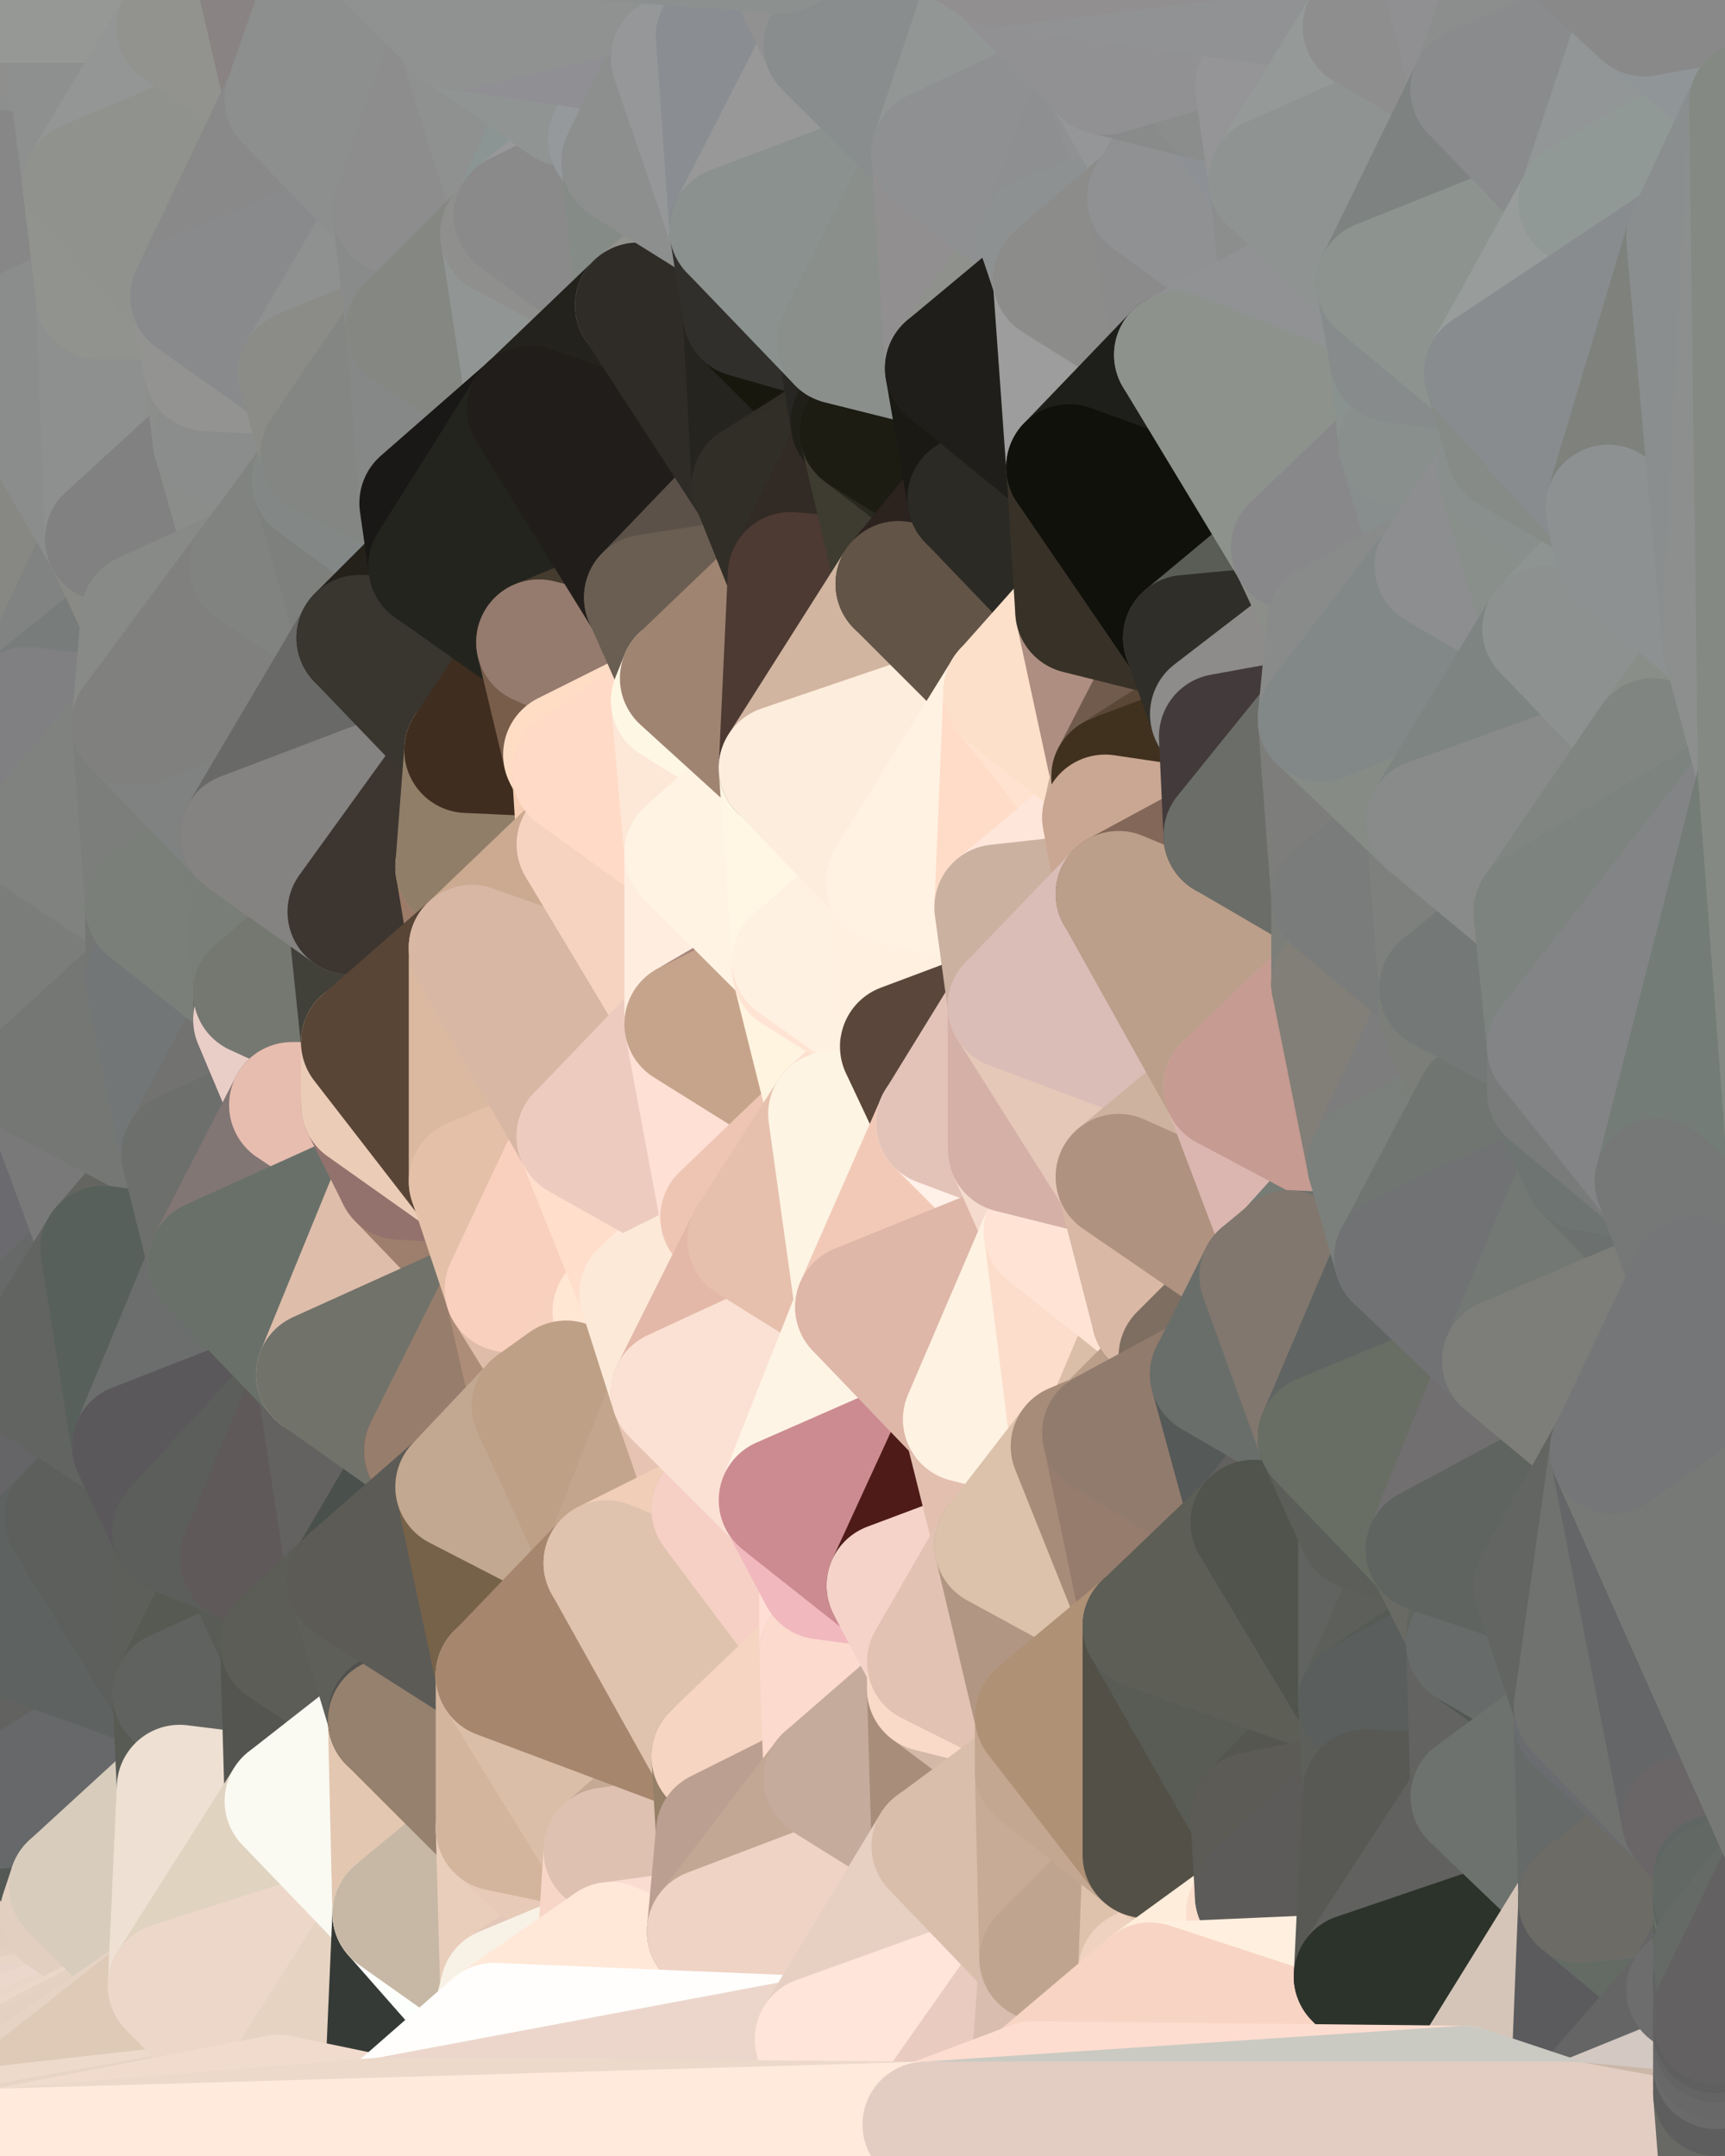 <?xml version="1.0" standalone="yes"?>
<svg width="384" height="480" xmlns="http://www.w3.org/2000/svg" version="1.1" ><rect width="100%" height="100%" fill="#333333" stroke="none"/><polygon points="-28,60 -17,317 -17,180" fill="rgba(129, 131, 126, 1)" stroke="rgba(129, 131, 126, 1)" stroke-width="28" stroke-linejoin="round"/>
		<polygon points="-17,180 -17,317 -14,197" fill="rgba(123, 128, 124, 1)" stroke="rgba(123, 128, 124, 1)" stroke-width="28" stroke-linejoin="round"/>
		<polygon points="-17,317 -9,437 -8,360" fill="rgba(94, 99, 95, 1)" stroke="rgba(94, 99, 95, 1)" stroke-width="28" stroke-linejoin="round"/>
		<polygon points="-9,437 0,450 0,448" fill="rgba(231, 207, 195, 1)" stroke="rgba(231, 207, 195, 1)" stroke-width="28" stroke-linejoin="round"/>
		<polygon points="0,446 -9,437 0,448" fill="rgba(226, 202, 190, 1)" stroke="rgba(226, 202, 190, 1)" stroke-width="28" stroke-linejoin="round"/>
		<polygon points="0,428 -9,437 0,430" fill="rgba(226, 210, 195, 1)" stroke="rgba(226, 210, 195, 1)" stroke-width="28" stroke-linejoin="round"/>
		<polygon points="-9,437 0,432 0,430" fill="rgba(222, 206, 191, 1)" stroke="rgba(222, 206, 191, 1)" stroke-width="28" stroke-linejoin="round"/>
		<polygon points="-8,360 -9,437 0,402" fill="rgba(98, 99, 93, 1)" stroke="rgba(98, 99, 93, 1)" stroke-width="28" stroke-linejoin="round"/>
		<polygon points="-9,437 0,404 0,402" fill="rgba(101, 104, 97, 1)" stroke="rgba(101, 104, 97, 1)" stroke-width="28" stroke-linejoin="round"/>
		<polygon points="-9,437 0,434 0,432" fill="rgba(226, 210, 195, 1)" stroke="rgba(226, 210, 195, 1)" stroke-width="28" stroke-linejoin="round"/>
		<polygon points="0,478 -9,437 0,479" fill="rgba(240, 221, 204, 1)" stroke="rgba(240, 221, 204, 1)" stroke-width="28" stroke-linejoin="round"/>
		<polygon points="-9,437 0,436 0,434" fill="rgba(227, 211, 196, 1)" stroke="rgba(227, 211, 196, 1)" stroke-width="28" stroke-linejoin="round"/>
		<polygon points="-28,60 -4,38 0,0" fill="rgba(141, 143, 142, 1)" stroke="rgba(141, 143, 142, 1)" stroke-width="28" stroke-linejoin="round"/>
		<polygon points="-9,437 0,438 0,436" fill="rgba(229, 211, 197, 1)" stroke="rgba(229, 211, 197, 1)" stroke-width="28" stroke-linejoin="round"/>
		<polygon points="-9,437 0,418 0,416" fill="rgba(91, 92, 86, 1)" stroke="rgba(91, 92, 86, 1)" stroke-width="28" stroke-linejoin="round"/>
		<polygon points="0,414 -9,437 0,416" fill="rgba(118, 120, 115, 1)" stroke="rgba(118, 120, 115, 1)" stroke-width="28" stroke-linejoin="round"/>
		<polygon points="-9,437 0,440 0,438" fill="rgba(230, 211, 197, 1)" stroke="rgba(230, 211, 197, 1)" stroke-width="28" stroke-linejoin="round"/>
		<polygon points="0,412 -9,437 0,414" fill="rgba(78, 83, 76, 1)" stroke="rgba(78, 83, 76, 1)" stroke-width="28" stroke-linejoin="round"/>
		<polygon points="-9,437 0,442 0,440" fill="rgba(227, 208, 194, 1)" stroke="rgba(227, 208, 194, 1)" stroke-width="28" stroke-linejoin="round"/>
		<polygon points="0,418 -9,437 0,420" fill="rgba(35, 35, 27, 1)" stroke="rgba(35, 35, 27, 1)" stroke-width="28" stroke-linejoin="round"/>
		<polygon points="-9,437 0,422 0,420" fill="rgba(197, 193, 182, 1)" stroke="rgba(197, 193, 182, 1)" stroke-width="28" stroke-linejoin="round"/>
		<polygon points="-9,437 0,444 0,442" fill="rgba(235, 213, 200, 1)" stroke="rgba(235, 213, 200, 1)" stroke-width="28" stroke-linejoin="round"/>
		<polygon points="0,410 -9,437 0,412" fill="rgba(105, 110, 103, 1)" stroke="rgba(105, 110, 103, 1)" stroke-width="28" stroke-linejoin="round"/>
		<polygon points="-9,437 0,446 0,444" fill="rgba(230, 206, 194, 1)" stroke="rgba(230, 206, 194, 1)" stroke-width="28" stroke-linejoin="round"/>
		<polygon points="-9,437 0,478 0,476" fill="rgba(236, 215, 198, 1)" stroke="rgba(236, 215, 198, 1)" stroke-width="28" stroke-linejoin="round"/>
		<polygon points="0,474 -9,437 0,476" fill="rgba(235, 212, 196, 1)" stroke="rgba(235, 212, 196, 1)" stroke-width="28" stroke-linejoin="round"/>
		<polygon points="-9,437 0,424 0,422" fill="rgba(216, 208, 197, 1)" stroke="rgba(216, 208, 197, 1)" stroke-width="28" stroke-linejoin="round"/>
		<polygon points="0,472 -9,437 0,474" fill="rgba(236, 213, 197, 1)" stroke="rgba(236, 213, 197, 1)" stroke-width="28" stroke-linejoin="round"/>
		<polygon points="-9,437 0,452 0,450" fill="rgba(239, 212, 201, 1)" stroke="rgba(239, 212, 201, 1)" stroke-width="28" stroke-linejoin="round"/>
		<polygon points="0,408 -9,437 0,410" fill="rgba(108, 113, 106, 1)" stroke="rgba(108, 113, 106, 1)" stroke-width="28" stroke-linejoin="round"/>
		<polygon points="-9,437 0,454 0,452" fill="rgba(240, 213, 202, 1)" stroke="rgba(240, 213, 202, 1)" stroke-width="28" stroke-linejoin="round"/>
		<polygon points="-9,437 0,456 0,454" fill="rgba(235, 211, 199, 1)" stroke="rgba(235, 211, 199, 1)" stroke-width="28" stroke-linejoin="round"/>
		<polygon points="-9,437 0,426 0,424" fill="rgba(219, 209, 197, 1)" stroke="rgba(219, 209, 197, 1)" stroke-width="28" stroke-linejoin="round"/>
		<polygon points="-9,437 0,458 0,456" fill="rgba(240, 217, 203, 1)" stroke="rgba(240, 217, 203, 1)" stroke-width="28" stroke-linejoin="round"/>
		<polygon points="0,406 -9,437 0,408" fill="rgba(101, 107, 97, 1)" stroke="rgba(101, 107, 97, 1)" stroke-width="28" stroke-linejoin="round"/>
		<polygon points="-9,437 0,460 0,458" fill="rgba(237, 214, 200, 1)" stroke="rgba(237, 214, 200, 1)" stroke-width="28" stroke-linejoin="round"/>
		<polygon points="0,470 -9,437 0,472" fill="rgba(237, 214, 196, 1)" stroke="rgba(237, 214, 196, 1)" stroke-width="28" stroke-linejoin="round"/>
		<polygon points="-9,437 0,462 0,460" fill="rgba(236, 213, 197, 1)" stroke="rgba(236, 213, 197, 1)" stroke-width="28" stroke-linejoin="round"/>
		<polygon points="-9,437 0,428 0,426" fill="rgba(223, 210, 194, 1)" stroke="rgba(223, 210, 194, 1)" stroke-width="28" stroke-linejoin="round"/>
		<polygon points="-9,437 0,464 0,462" fill="rgba(239, 216, 198, 1)" stroke="rgba(239, 216, 198, 1)" stroke-width="28" stroke-linejoin="round"/>
		<polygon points="0,404 -9,437 0,406" fill="rgba(100, 103, 96, 1)" stroke="rgba(100, 103, 96, 1)" stroke-width="28" stroke-linejoin="round"/>
		<polygon points="-9,437 0,466 0,464" fill="rgba(239, 216, 198, 1)" stroke="rgba(239, 216, 198, 1)" stroke-width="28" stroke-linejoin="round"/>
		<polygon points="-9,437 0,468 0,466" fill="rgba(235, 212, 194, 1)" stroke="rgba(235, 212, 194, 1)" stroke-width="28" stroke-linejoin="round"/>
		<polygon points="-9,437 0,470 0,468" fill="rgba(236, 213, 195, 1)" stroke="rgba(236, 213, 195, 1)" stroke-width="28" stroke-linejoin="round"/>
		<polygon points="0,300 -17,317 6,306" fill="rgba(96, 98, 97, 1)" stroke="rgba(96, 98, 97, 1)" stroke-width="28" stroke-linejoin="round"/>
		<polygon points="-14,197 -17,317 9,240" fill="rgba(116, 118, 115, 1)" stroke="rgba(116, 118, 115, 1)" stroke-width="28" stroke-linejoin="round"/>
		<polygon points="-17,317 0,300 9,240" fill="rgba(117, 118, 122, 1)" stroke="rgba(117, 118, 122, 1)" stroke-width="28" stroke-linejoin="round"/>
		<polygon points="-17,180 -14,197 9,186" fill="rgba(121, 124, 117, 1)" stroke="rgba(121, 124, 117, 1)" stroke-width="28" stroke-linejoin="round"/>
		<polygon points="-4,38 -28,60 -1,77" fill="rgba(137, 137, 135, 1)" stroke="rgba(137, 137, 135, 1)" stroke-width="28" stroke-linejoin="round"/>
		<polygon points="0,428 0,430 14,426" fill="rgba(217, 207, 195, 1)" stroke="rgba(217, 207, 195, 1)" stroke-width="28" stroke-linejoin="round"/>
		<polygon points="0,422 0,424 14,426" fill="rgba(112, 109, 100, 1)" stroke="rgba(112, 109, 100, 1)" stroke-width="28" stroke-linejoin="round"/>
		<polygon points="0,424 0,426 14,426" fill="rgba(212, 206, 194, 1)" stroke="rgba(212, 206, 194, 1)" stroke-width="28" stroke-linejoin="round"/>
		<polygon points="0,426 0,428 14,426" fill="rgba(214, 206, 195, 1)" stroke="rgba(214, 206, 195, 1)" stroke-width="28" stroke-linejoin="round"/>
		<polygon points="-17,317 -8,360 15,338" fill="rgba(104, 106, 103, 1)" stroke="rgba(104, 106, 103, 1)" stroke-width="28" stroke-linejoin="round"/>
		<polygon points="0,430 0,432 14,426" fill="rgba(222, 206, 191, 1)" stroke="rgba(222, 206, 191, 1)" stroke-width="28" stroke-linejoin="round"/>
		<polygon points="0,420 0,422 14,426" fill="rgba(81, 81, 73, 1)" stroke="rgba(81, 81, 73, 1)" stroke-width="28" stroke-linejoin="round"/>
		<polygon points="6,158 -17,180 9,186" fill="rgba(129, 134, 128, 1)" stroke="rgba(129, 134, 128, 1)" stroke-width="28" stroke-linejoin="round"/>
		<polygon points="0,416 0,418 16,420" fill="rgba(94, 95, 87, 1)" stroke="rgba(94, 95, 87, 1)" stroke-width="28" stroke-linejoin="round"/>
		<polygon points="0,414 0,416 16,420" fill="rgba(101, 102, 94, 1)" stroke="rgba(101, 102, 94, 1)" stroke-width="28" stroke-linejoin="round"/>
		<polygon points="0,418 0,420 16,420" fill="rgba(114, 115, 107, 1)" stroke="rgba(114, 115, 107, 1)" stroke-width="28" stroke-linejoin="round"/>
		<polygon points="0,420 14,426 16,420" fill="rgba(74, 67, 57, 1)" stroke="rgba(74, 67, 57, 1)" stroke-width="28" stroke-linejoin="round"/>
		<polygon points="0,0 -4,38 16,17" fill="rgba(133, 134, 136, 1)" stroke="rgba(133, 134, 136, 1)" stroke-width="28" stroke-linejoin="round"/>
		<polygon points="0,432 0,434 14,426" fill="rgba(218, 202, 187, 1)" stroke="rgba(218, 202, 187, 1)" stroke-width="28" stroke-linejoin="round"/>
		<polygon points="-28,60 -17,180 6,158" fill="rgba(136, 135, 133, 1)" stroke="rgba(136, 135, 133, 1)" stroke-width="28" stroke-linejoin="round"/>
		<polygon points="-1,77 -28,60 6,158" fill="rgba(139, 139, 139, 1)" stroke="rgba(139, 139, 139, 1)" stroke-width="28" stroke-linejoin="round"/>
		<polygon points="0,412 0,414 16,420" fill="rgba(109, 110, 104, 1)" stroke="rgba(109, 110, 104, 1)" stroke-width="28" stroke-linejoin="round"/>
		<polygon points="0,410 0,412 16,420" fill="rgba(95, 96, 90, 1)" stroke="rgba(95, 96, 90, 1)" stroke-width="28" stroke-linejoin="round"/>
		<polygon points="6,306 -17,317 15,338" fill="rgba(90, 90, 90, 1)" stroke="rgba(90, 90, 90, 1)" stroke-width="28" stroke-linejoin="round"/>
		<polygon points="0,434 0,436 14,426" fill="rgba(230, 213, 197, 1)" stroke="rgba(230, 213, 197, 1)" stroke-width="28" stroke-linejoin="round"/>
		<polygon points="0,436 0,438 14,426" fill="rgba(225, 208, 192, 1)" stroke="rgba(225, 208, 192, 1)" stroke-width="28" stroke-linejoin="round"/>
		<polygon points="16,17 -4,38 19,41" fill="rgba(141, 143, 142, 1)" stroke="rgba(141, 143, 142, 1)" stroke-width="28" stroke-linejoin="round"/>
		<polygon points="0,408 0,410 16,420" fill="rgba(99, 100, 94, 1)" stroke="rgba(99, 100, 94, 1)" stroke-width="28" stroke-linejoin="round"/>
		<polygon points="-1,77 6,158 24,120" fill="rgba(135, 136, 131, 1)" stroke="rgba(135, 136, 131, 1)" stroke-width="28" stroke-linejoin="round"/>
		<polygon points="9,240 0,300 23,278" fill="rgba(107, 106, 111, 1)" stroke="rgba(107, 106, 111, 1)" stroke-width="28" stroke-linejoin="round"/>
		<polygon points="-4,38 -1,77 22,66" fill="rgba(142, 142, 140, 1)" stroke="rgba(142, 142, 140, 1)" stroke-width="28" stroke-linejoin="round"/>
		<polygon points="19,41 -4,38 22,66" fill="rgba(135, 135, 135, 1)" stroke="rgba(135, 135, 135, 1)" stroke-width="28" stroke-linejoin="round"/>
		<polygon points="0,406 0,408 16,420" fill="rgba(102, 103, 98, 1)" stroke="rgba(102, 103, 98, 1)" stroke-width="28" stroke-linejoin="round"/>
		<polygon points="0,438 0,440 14,426" fill="rgba(222, 205, 189, 1)" stroke="rgba(222, 205, 189, 1)" stroke-width="28" stroke-linejoin="round"/>
		<polygon points="6,306 15,338 30,322" fill="rgba(101, 101, 103, 1)" stroke="rgba(101, 101, 103, 1)" stroke-width="28" stroke-linejoin="round"/>
		<polygon points="0,0 16,17 30,0" fill="rgba(143, 143, 141, 1)" stroke="rgba(143, 143, 141, 1)" stroke-width="28" stroke-linejoin="round"/>
		<polygon points="0,300 6,306 23,278" fill="rgba(103, 105, 104, 1)" stroke="rgba(103, 105, 104, 1)" stroke-width="28" stroke-linejoin="round"/>
		<polygon points="0,404 0,406 16,420" fill="rgba(92, 93, 88, 1)" stroke="rgba(92, 93, 88, 1)" stroke-width="28" stroke-linejoin="round"/>
		<polygon points="0,440 0,442 14,426" fill="rgba(225, 208, 192, 1)" stroke="rgba(225, 208, 192, 1)" stroke-width="28" stroke-linejoin="round"/>
		<polygon points="24,120 6,158 32,137" fill="rgba(129, 131, 130, 1)" stroke="rgba(129, 131, 130, 1)" stroke-width="28" stroke-linejoin="round"/>
		<polygon points="9,186 33,218 33,202" fill="rgba(122, 122, 122, 1)" stroke="rgba(122, 122, 122, 1)" stroke-width="28" stroke-linejoin="round"/>
		<polygon points="9,186 -14,197 33,218" fill="rgba(129, 129, 127, 1)" stroke="rgba(129, 129, 127, 1)" stroke-width="28" stroke-linejoin="round"/>
		<polygon points="-14,197 9,240 33,218" fill="rgba(123, 125, 122, 1)" stroke="rgba(123, 125, 122, 1)" stroke-width="28" stroke-linejoin="round"/>
		<polygon points="6,158 30,161 32,137" fill="rgba(120, 124, 123, 1)" stroke="rgba(120, 124, 123, 1)" stroke-width="28" stroke-linejoin="round"/>
		<polygon points="6,158 9,186 30,161" fill="rgba(128, 128, 130, 1)" stroke="rgba(128, 128, 130, 1)" stroke-width="28" stroke-linejoin="round"/>
		<polygon points="0,402 0,404 16,420" fill="rgba(88, 89, 84, 1)" stroke="rgba(88, 89, 84, 1)" stroke-width="28" stroke-linejoin="round"/>
		<polygon points="0,442 0,444 14,426" fill="rgba(232, 215, 199, 1)" stroke="rgba(232, 215, 199, 1)" stroke-width="28" stroke-linejoin="round"/>
		<polygon points="0,446 0,448 38,442" fill="rgba(228, 209, 192, 1)" stroke="rgba(228, 209, 192, 1)" stroke-width="28" stroke-linejoin="round"/>
		<polygon points="0,444 0,446 38,442" fill="rgba(234, 215, 198, 1)" stroke="rgba(234, 215, 198, 1)" stroke-width="28" stroke-linejoin="round"/>
		<polygon points="14,426 0,444 38,442" fill="rgba(225, 206, 191, 1)" stroke="rgba(225, 206, 191, 1)" stroke-width="28" stroke-linejoin="round"/>
		<polygon points="-8,360 0,402 39,377" fill="rgba(98, 98, 96, 1)" stroke="rgba(98, 98, 96, 1)" stroke-width="28" stroke-linejoin="round"/>
		<polygon points="0,448 0,450 38,442" fill="rgba(227, 208, 191, 1)" stroke="rgba(227, 208, 191, 1)" stroke-width="28" stroke-linejoin="round"/>
		<polygon points="0,402 16,420 40,398" fill="rgba(84, 89, 85, 1)" stroke="rgba(84, 89, 85, 1)" stroke-width="28" stroke-linejoin="round"/>
		<polygon points="30,322 15,338 39,341" fill="rgba(91, 96, 92, 1)" stroke="rgba(91, 96, 92, 1)" stroke-width="28" stroke-linejoin="round"/>
		<polygon points="0,450 0,452 38,442" fill="rgba(232, 213, 198, 1)" stroke="rgba(232, 213, 198, 1)" stroke-width="28" stroke-linejoin="round"/>
		<polygon points="9,240 23,278 41,257" fill="rgba(121, 121, 121, 1)" stroke="rgba(121, 121, 121, 1)" stroke-width="28" stroke-linejoin="round"/>
		<polygon points="30,0 16,17 40,6" fill="rgba(139, 141, 138, 1)" stroke="rgba(139, 141, 138, 1)" stroke-width="28" stroke-linejoin="round"/>
		<polygon points="39,377 0,402 40,398" fill="rgba(103, 104, 106, 1)" stroke="rgba(103, 104, 106, 1)" stroke-width="28" stroke-linejoin="round"/>
		<polygon points="15,338 -8,360 39,377" fill="rgba(94, 98, 97, 1)" stroke="rgba(94, 98, 97, 1)" stroke-width="28" stroke-linejoin="round"/>
		<polygon points="0,452 0,454 38,442" fill="rgba(232, 212, 201, 1)" stroke="rgba(232, 212, 201, 1)" stroke-width="28" stroke-linejoin="round"/>
		<polygon points="0,454 0,456 38,442" fill="rgba(235, 215, 204, 1)" stroke="rgba(235, 215, 204, 1)" stroke-width="28" stroke-linejoin="round"/>
		<polygon points="0,456 0,458 38,442" fill="rgba(235, 215, 204, 1)" stroke="rgba(235, 215, 204, 1)" stroke-width="28" stroke-linejoin="round"/>
		<polygon points="0,458 0,460 38,442" fill="rgba(233, 214, 200, 1)" stroke="rgba(233, 214, 200, 1)" stroke-width="28" stroke-linejoin="round"/>
		<polygon points="16,420 14,426 38,442" fill="rgba(226, 207, 192, 1)" stroke="rgba(226, 207, 192, 1)" stroke-width="28" stroke-linejoin="round"/>
		<polygon points="43,66 22,66 46,82" fill="rgba(135, 140, 136, 1)" stroke="rgba(135, 140, 136, 1)" stroke-width="28" stroke-linejoin="round"/>
		<polygon points="39,341 15,338 39,377" fill="rgba(93, 95, 92, 1)" stroke="rgba(93, 95, 92, 1)" stroke-width="28" stroke-linejoin="round"/>
		<polygon points="0,460 0,462 38,442" fill="rgba(235, 216, 201, 1)" stroke="rgba(235, 216, 201, 1)" stroke-width="28" stroke-linejoin="round"/>
		<polygon points="22,66 -1,77 24,120" fill="rgba(139, 141, 140, 1)" stroke="rgba(139, 141, 140, 1)" stroke-width="28" stroke-linejoin="round"/>
		<polygon points="46,82 24,120 48,98" fill="rgba(138, 142, 141, 1)" stroke="rgba(138, 142, 141, 1)" stroke-width="28" stroke-linejoin="round"/>
		<polygon points="41,257 23,278 47,281" fill="rgba(100, 101, 96, 1)" stroke="rgba(100, 101, 96, 1)" stroke-width="28" stroke-linejoin="round"/>
		<polygon points="22,66 24,120 46,82" fill="rgba(142, 144, 143, 1)" stroke="rgba(142, 144, 143, 1)" stroke-width="28" stroke-linejoin="round"/>
		<polygon points="19,41 22,66 43,66" fill="rgba(145, 147, 142, 1)" stroke="rgba(145, 147, 142, 1)" stroke-width="28" stroke-linejoin="round"/>
		<polygon points="33,218 9,240 41,257" fill="rgba(117, 119, 116, 1)" stroke="rgba(117, 119, 116, 1)" stroke-width="28" stroke-linejoin="round"/>
		<polygon points="0,462 0,464 38,442" fill="rgba(229, 210, 195, 1)" stroke="rgba(229, 210, 195, 1)" stroke-width="28" stroke-linejoin="round"/>
		<polygon points="0,464 0,466 38,442" fill="rgba(228, 209, 192, 1)" stroke="rgba(228, 209, 192, 1)" stroke-width="28" stroke-linejoin="round"/>
		<polygon points="30,161 9,186 33,202" fill="rgba(128, 130, 127, 1)" stroke="rgba(128, 130, 127, 1)" stroke-width="28" stroke-linejoin="round"/>
		<polygon points="23,278 6,306 30,322" fill="rgba(98, 100, 97, 1)" stroke="rgba(98, 100, 97, 1)" stroke-width="28" stroke-linejoin="round"/>
		<polygon points="30,161 33,202 54,186" fill="rgba(124, 126, 123, 1)" stroke="rgba(124, 126, 123, 1)" stroke-width="28" stroke-linejoin="round"/>
		<polygon points="23,278 30,322 47,281" fill="rgba(87, 96, 91, 1)" stroke="rgba(87, 96, 91, 1)" stroke-width="28" stroke-linejoin="round"/>
		<polygon points="0,466 0,468 38,442" fill="rgba(228, 209, 194, 1)" stroke="rgba(228, 209, 194, 1)" stroke-width="28" stroke-linejoin="round"/>
		<polygon points="24,120 32,137 56,126" fill="rgba(137, 138, 133, 1)" stroke="rgba(137, 138, 133, 1)" stroke-width="28" stroke-linejoin="round"/>
		<polygon points="16,17 19,41 40,6" fill="rgba(142, 144, 143, 1)" stroke="rgba(142, 144, 143, 1)" stroke-width="28" stroke-linejoin="round"/>
		<polygon points="33,202 33,218 57,221" fill="rgba(116, 118, 115, 1)" stroke="rgba(116, 118, 115, 1)" stroke-width="28" stroke-linejoin="round"/>
		<polygon points="33,218 57,227 57,221" fill="rgba(118, 118, 116, 1)" stroke="rgba(118, 118, 116, 1)" stroke-width="28" stroke-linejoin="round"/>
		<polygon points="33,218 41,257 57,227" fill="rgba(114, 118, 119, 1)" stroke="rgba(114, 118, 119, 1)" stroke-width="28" stroke-linejoin="round"/>
		<polygon points="48,98 24,120 56,126" fill="rgba(129, 129, 129, 1)" stroke="rgba(129, 129, 129, 1)" stroke-width="28" stroke-linejoin="round"/>
		<polygon points="30,0 40,6 54,-21" fill="rgba(143, 144, 138, 1)" stroke="rgba(143, 144, 138, 1)" stroke-width="28" stroke-linejoin="round"/>
		<polygon points="0,0 30,0 54,-21" fill="rgba(150, 152, 149, 1)" stroke="rgba(150, 152, 149, 1)" stroke-width="28" stroke-linejoin="round"/>
		<polygon points="39,341 39,377 54,347" fill="rgba(93, 95, 90, 1)" stroke="rgba(93, 95, 90, 1)" stroke-width="28" stroke-linejoin="round"/>
		<polygon points="16,420 38,442 40,398" fill="rgba(216, 204, 188, 1)" stroke="rgba(216, 204, 188, 1)" stroke-width="28" stroke-linejoin="round"/>
		<polygon points="0,470 0,472 38,442" fill="rgba(229, 210, 195, 1)" stroke="rgba(229, 210, 195, 1)" stroke-width="28" stroke-linejoin="round"/>
		<polygon points="0,468 0,470 38,442" fill="rgba(230, 211, 196, 1)" stroke="rgba(230, 211, 196, 1)" stroke-width="28" stroke-linejoin="round"/>
		<polygon points="0,472 0,474 62,467" fill="rgba(237, 218, 203, 1)" stroke="rgba(237, 218, 203, 1)" stroke-width="28" stroke-linejoin="round"/>
		<polygon points="38,442 0,472 62,467" fill="rgba(223, 202, 183, 1)" stroke="rgba(223, 202, 183, 1)" stroke-width="28" stroke-linejoin="round"/>
		<polygon points="54,347 39,377 63,366" fill="rgba(87, 90, 83, 1)" stroke="rgba(87, 90, 83, 1)" stroke-width="28" stroke-linejoin="round"/>
		<polygon points="0,476 0,478 62,467" fill="rgba(233, 214, 199, 1)" stroke="rgba(233, 214, 199, 1)" stroke-width="28" stroke-linejoin="round"/>
		<polygon points="0,474 0,476 62,467" fill="rgba(237, 218, 203, 1)" stroke="rgba(237, 218, 203, 1)" stroke-width="28" stroke-linejoin="round"/>
		<polygon points="0,478 0,479 62,467" fill="rgba(231, 212, 197, 1)" stroke="rgba(231, 212, 197, 1)" stroke-width="28" stroke-linejoin="round"/>
		<polygon points="57,227 41,257 65,246" fill="rgba(114, 114, 112, 1)" stroke="rgba(114, 114, 112, 1)" stroke-width="28" stroke-linejoin="round"/>
		<polygon points="40,6 19,41 64,22" fill="rgba(148, 150, 149, 1)" stroke="rgba(148, 150, 149, 1)" stroke-width="28" stroke-linejoin="round"/>
		<polygon points="46,82 48,98 67,83" fill="rgba(140, 142, 139, 1)" stroke="rgba(140, 142, 139, 1)" stroke-width="28" stroke-linejoin="round"/>
		<polygon points="54,186 33,202 57,221" fill="rgba(122, 127, 121, 1)" stroke="rgba(122, 127, 121, 1)" stroke-width="28" stroke-linejoin="round"/>
		<polygon points="48,98 56,126 70,107" fill="rgba(139, 141, 138, 1)" stroke="rgba(139, 141, 138, 1)" stroke-width="28" stroke-linejoin="round"/>
		<polygon points="47,281 30,322 71,306" fill="rgba(108, 110, 109, 1)" stroke="rgba(108, 110, 109, 1)" stroke-width="28" stroke-linejoin="round"/>
		<polygon points="39,377 40,398 64,401" fill="rgba(88, 91, 84, 1)" stroke="rgba(88, 91, 84, 1)" stroke-width="28" stroke-linejoin="round"/>
		<polygon points="19,41 43,66 64,22" fill="rgba(144, 146, 141, 1)" stroke="rgba(144, 146, 141, 1)" stroke-width="28" stroke-linejoin="round"/>
		<polygon points="67,83 48,98 72,101" fill="rgba(139, 141, 140, 1)" stroke="rgba(139, 141, 140, 1)" stroke-width="28" stroke-linejoin="round"/>
		<polygon points="48,98 70,107 72,101" fill="rgba(139, 141, 140, 1)" stroke="rgba(139, 141, 140, 1)" stroke-width="28" stroke-linejoin="round"/>
		<polygon points="30,322 39,341 71,306" fill="rgba(90, 88, 91, 1)" stroke="rgba(90, 88, 91, 1)" stroke-width="28" stroke-linejoin="round"/>
		<polygon points="43,66 46,82 67,83" fill="rgba(147, 147, 145, 1)" stroke="rgba(147, 147, 145, 1)" stroke-width="28" stroke-linejoin="round"/>
		<polygon points="63,366 39,377 64,401" fill="rgba(96, 98, 95, 1)" stroke="rgba(96, 98, 95, 1)" stroke-width="28" stroke-linejoin="round"/>
		<polygon points="40,398 38,442 64,401" fill="rgba(238, 224, 211, 1)" stroke="rgba(238, 224, 211, 1)" stroke-width="28" stroke-linejoin="round"/>
		<polygon points="32,137 30,161 56,126" fill="rgba(136, 138, 135, 1)" stroke="rgba(136, 138, 135, 1)" stroke-width="28" stroke-linejoin="round"/>
		<polygon points="54,347 63,366 78,352" fill="rgba(89, 91, 86, 1)" stroke="rgba(89, 91, 86, 1)" stroke-width="28" stroke-linejoin="round"/>
		<polygon points="54,186 57,221 78,203" fill="rgba(121, 126, 120, 1)" stroke="rgba(121, 126, 120, 1)" stroke-width="28" stroke-linejoin="round"/>
		<polygon points="39,341 54,347 71,306" fill="rgba(92, 94, 91, 1)" stroke="rgba(92, 94, 91, 1)" stroke-width="28" stroke-linejoin="round"/>
		<polygon points="41,257 47,281 65,246" fill="rgba(109, 111, 108, 1)" stroke="rgba(109, 111, 108, 1)" stroke-width="28" stroke-linejoin="round"/>
		<polygon points="81,232 65,246 81,246" fill="rgba(171, 123, 119, 1)" stroke="rgba(171, 123, 119, 1)" stroke-width="28" stroke-linejoin="round"/>
		<polygon points="57,221 57,227 81,232" fill="rgba(112, 107, 104, 1)" stroke="rgba(112, 107, 104, 1)" stroke-width="28" stroke-linejoin="round"/>
		<polygon points="57,227 65,246 81,232" fill="rgba(233, 206, 199, 1)" stroke="rgba(233, 206, 199, 1)" stroke-width="28" stroke-linejoin="round"/>
		<polygon points="30,161 54,186 80,142" fill="rgba(128, 130, 129, 1)" stroke="rgba(128, 130, 129, 1)" stroke-width="28" stroke-linejoin="round"/>
		<polygon points="56,126 30,161 80,142" fill="rgba(128, 128, 126, 1)" stroke="rgba(128, 128, 126, 1)" stroke-width="28" stroke-linejoin="round"/>
		<polygon points="54,-21 40,6 64,22" fill="rgba(146, 147, 142, 1)" stroke="rgba(146, 147, 142, 1)" stroke-width="28" stroke-linejoin="round"/>
		<polygon points="54,-21 64,22 78,-18" fill="rgba(137, 131, 131, 1)" stroke="rgba(137, 131, 131, 1)" stroke-width="28" stroke-linejoin="round"/>
		<polygon points="63,366 87,383 87,382" fill="rgba(83, 85, 80, 1)" stroke="rgba(83, 85, 80, 1)" stroke-width="28" stroke-linejoin="round"/>
		<polygon points="63,366 64,401 87,383" fill="rgba(84, 85, 80, 1)" stroke="rgba(84, 85, 80, 1)" stroke-width="28" stroke-linejoin="round"/>
		<polygon points="64,401 38,442 88,426" fill="rgba(224, 211, 192, 1)" stroke="rgba(224, 211, 192, 1)" stroke-width="28" stroke-linejoin="round"/>
		<polygon points="64,22 43,66 88,47" fill="rgba(137, 137, 137, 1)" stroke="rgba(137, 137, 137, 1)" stroke-width="28" stroke-linejoin="round"/>
		<polygon points="78,203 57,221 81,232" fill="rgba(117, 120, 113, 1)" stroke="rgba(117, 120, 113, 1)" stroke-width="28" stroke-linejoin="round"/>
		<polygon points="65,246 47,281 89,262" fill="rgba(129, 118, 116, 1)" stroke="rgba(129, 118, 116, 1)" stroke-width="28" stroke-linejoin="round"/>
		<polygon points="81,246 65,246 89,262" fill="rgba(231, 189, 175, 1)" stroke="rgba(231, 189, 175, 1)" stroke-width="28" stroke-linejoin="round"/>
		<polygon points="43,66 67,83 88,47" fill="rgba(137, 138, 140, 1)" stroke="rgba(137, 138, 140, 1)" stroke-width="28" stroke-linejoin="round"/>
		<polygon points="38,442 62,467 88,426" fill="rgba(237, 215, 201, 1)" stroke="rgba(237, 215, 201, 1)" stroke-width="28" stroke-linejoin="round"/>
		<polygon points="70,107 56,126 80,142" fill="rgba(129, 131, 128, 1)" stroke="rgba(129, 131, 128, 1)" stroke-width="28" stroke-linejoin="round"/>
		<polygon points="71,306 54,347 78,352" fill="rgba(95, 89, 89, 1)" stroke="rgba(95, 89, 89, 1)" stroke-width="28" stroke-linejoin="round"/>
		<polygon points="72,101 70,107 94,112" fill="rgba(138, 138, 136, 1)" stroke="rgba(138, 138, 136, 1)" stroke-width="28" stroke-linejoin="round"/>
		<polygon points="88,47 67,83 91,73" fill="rgba(143, 145, 144, 1)" stroke="rgba(143, 145, 144, 1)" stroke-width="28" stroke-linejoin="round"/>
		<polygon points="71,306 78,352 95,323" fill="rgba(99, 98, 96, 1)" stroke="rgba(99, 98, 96, 1)" stroke-width="28" stroke-linejoin="round"/>
		<polygon points="78,352 63,366 87,382" fill="rgba(92, 93, 87, 1)" stroke="rgba(92, 93, 87, 1)" stroke-width="28" stroke-linejoin="round"/>
		<polygon points="70,107 80,142 96,126" fill="rgba(126, 128, 125, 1)" stroke="rgba(126, 128, 125, 1)" stroke-width="28" stroke-linejoin="round"/>
		<polygon points="94,112 70,107 96,126" fill="rgba(131, 135, 134, 1)" stroke="rgba(131, 135, 134, 1)" stroke-width="28" stroke-linejoin="round"/>
		<polygon points="67,83 72,101 91,73" fill="rgba(139, 140, 135, 1)" stroke="rgba(139, 140, 135, 1)" stroke-width="28" stroke-linejoin="round"/>
		<polygon points="47,281 71,306 89,262" fill="rgba(105, 112, 105, 1)" stroke="rgba(105, 112, 105, 1)" stroke-width="28" stroke-linejoin="round"/>
		<polygon points="78,-18 64,22 102,6" fill="rgba(141, 143, 142, 1)" stroke="rgba(141, 143, 142, 1)" stroke-width="28" stroke-linejoin="round"/>
		<polygon points="95,323 78,352 102,331" fill="rgba(74, 80, 76, 1)" stroke="rgba(74, 80, 76, 1)" stroke-width="28" stroke-linejoin="round"/>
		<polygon points="62,467 86,472 88,426" fill="rgba(230, 211, 194, 1)" stroke="rgba(230, 211, 194, 1)" stroke-width="28" stroke-linejoin="round"/>
		<polygon points="80,142 54,186 104,167" fill="rgba(105, 105, 103, 1)" stroke="rgba(105, 105, 103, 1)" stroke-width="28" stroke-linejoin="round"/>
		<polygon points="78,203 81,232 105,211" fill="rgba(65, 65, 57, 1)" stroke="rgba(65, 65, 57, 1)" stroke-width="28" stroke-linejoin="round"/>
		<polygon points="102,193 78,203 105,211" fill="rgba(71, 61, 51, 1)" stroke="rgba(71, 61, 51, 1)" stroke-width="28" stroke-linejoin="round"/>
		<polygon points="54,186 78,203 104,167" fill="rgba(132, 131, 129, 1)" stroke="rgba(132, 131, 129, 1)" stroke-width="28" stroke-linejoin="round"/>
		<polygon points="78,203 102,193 104,167" fill="rgba(61, 54, 48, 1)" stroke="rgba(61, 54, 48, 1)" stroke-width="28" stroke-linejoin="round"/>
		<polygon points="91,73 72,101 94,112" fill="rgba(132, 134, 131, 1)" stroke="rgba(132, 134, 131, 1)" stroke-width="28" stroke-linejoin="round"/>
		<polygon points="87,383 64,401 88,426" fill="rgba(250, 250, 242, 1)" stroke="rgba(250, 250, 242, 1)" stroke-width="28" stroke-linejoin="round"/>
		<polygon points="88,426 86,472 110,451" fill="rgba(53, 58, 54, 1)" stroke="rgba(53, 58, 54, 1)" stroke-width="28" stroke-linejoin="round"/>
		<polygon points="64,22 88,47 102,6" fill="rgba(141, 143, 142, 1)" stroke="rgba(141, 143, 142, 1)" stroke-width="28" stroke-linejoin="round"/>
		<polygon points="87,383 88,426 111,407" fill="rgba(227, 199, 177, 1)" stroke="rgba(227, 199, 177, 1)" stroke-width="28" stroke-linejoin="round"/>
		<polygon points="88,426 110,451 112,443" fill="rgba(253, 255, 252, 1)" stroke="rgba(253, 255, 252, 1)" stroke-width="28" stroke-linejoin="round"/>
		<polygon points="89,262 71,306 113,287" fill="rgba(222, 189, 170, 1)" stroke="rgba(222, 189, 170, 1)" stroke-width="28" stroke-linejoin="round"/>
		<polygon points="105,263 89,262 113,287" fill="rgba(158, 127, 109, 1)" stroke="rgba(158, 127, 109, 1)" stroke-width="28" stroke-linejoin="round"/>
		<polygon points="88,47 91,73 112,52" fill="rgba(137, 139, 138, 1)" stroke="rgba(137, 139, 138, 1)" stroke-width="28" stroke-linejoin="round"/>
		<polygon points="78,352 87,382 111,373" fill="rgba(94, 95, 89, 1)" stroke="rgba(94, 95, 89, 1)" stroke-width="28" stroke-linejoin="round"/>
		<polygon points="87,382 87,383 111,373" fill="rgba(81, 81, 79, 1)" stroke="rgba(81, 81, 79, 1)" stroke-width="28" stroke-linejoin="round"/>
		<polygon points="81,246 89,262 105,263" fill="rgba(147, 114, 109, 1)" stroke="rgba(147, 114, 109, 1)" stroke-width="28" stroke-linejoin="round"/>
		<polygon points="88,47 112,52 115,48" fill="rgba(131, 135, 134, 1)" stroke="rgba(131, 135, 134, 1)" stroke-width="28" stroke-linejoin="round"/>
		<polygon points="71,306 95,323 113,287" fill="rgba(113, 114, 106, 1)" stroke="rgba(113, 114, 106, 1)" stroke-width="28" stroke-linejoin="round"/>
		<polygon points="91,73 94,112 118,91" fill="rgba(134, 136, 135, 1)" stroke="rgba(134, 136, 135, 1)" stroke-width="28" stroke-linejoin="round"/>
		<polygon points="96,126 80,142 120,143" fill="rgba(36, 33, 26, 1)" stroke="rgba(36, 33, 26, 1)" stroke-width="28" stroke-linejoin="round"/>
		<polygon points="80,142 104,167 120,143" fill="rgba(57, 54, 47, 1)" stroke="rgba(57, 54, 47, 1)" stroke-width="28" stroke-linejoin="round"/>
		<polygon points="95,323 102,331 119,313" fill="rgba(74, 65, 50, 1)" stroke="rgba(74, 65, 50, 1)" stroke-width="28" stroke-linejoin="round"/>
		<polygon points="113,287 95,323 119,313" fill="rgba(151, 125, 108, 1)" stroke="rgba(151, 125, 108, 1)" stroke-width="28" stroke-linejoin="round"/>
		<polygon points="102,6 88,47 115,48" fill="rgba(141, 141, 141, 1)" stroke="rgba(141, 141, 141, 1)" stroke-width="28" stroke-linejoin="round"/>
		<polygon points="111,407 88,426 112,443" fill="rgba(199, 184, 165, 1)" stroke="rgba(199, 184, 165, 1)" stroke-width="28" stroke-linejoin="round"/>
		<polygon points="111,373 87,383 111,407" fill="rgba(150, 129, 110, 1)" stroke="rgba(150, 129, 110, 1)" stroke-width="28" stroke-linejoin="round"/>
		<polygon points="102,331 78,352 111,373" fill="rgba(92, 91, 86, 1)" stroke="rgba(92, 91, 86, 1)" stroke-width="28" stroke-linejoin="round"/>
		<polygon points="102,6 115,48 126,23" fill="rgba(143, 145, 144, 1)" stroke="rgba(143, 145, 144, 1)" stroke-width="28" stroke-linejoin="round"/>
		<polygon points="126,168 104,167 128,172" fill="rgba(208, 176, 153, 1)" stroke="rgba(208, 176, 153, 1)" stroke-width="28" stroke-linejoin="round"/>
		<polygon points="113,287 119,313 126,308" fill="rgba(173, 141, 120, 1)" stroke="rgba(173, 141, 120, 1)" stroke-width="28" stroke-linejoin="round"/>
		<polygon points="81,232 81,246 105,263" fill="rgba(235, 204, 183, 1)" stroke="rgba(235, 204, 183, 1)" stroke-width="28" stroke-linejoin="round"/>
		<polygon points="102,193 105,211 129,188" fill="rgba(156, 123, 104, 1)" stroke="rgba(156, 123, 104, 1)" stroke-width="28" stroke-linejoin="round"/>
		<polygon points="128,172 102,193 129,188" fill="rgba(191, 156, 134, 1)" stroke="rgba(191, 156, 134, 1)" stroke-width="28" stroke-linejoin="round"/>
		<polygon points="104,167 102,193 128,172" fill="rgba(144, 126, 104, 1)" stroke="rgba(144, 126, 104, 1)" stroke-width="28" stroke-linejoin="round"/>
		<polygon points="120,143 104,167 126,168" fill="rgba(63, 45, 31, 1)" stroke="rgba(63, 45, 31, 1)" stroke-width="28" stroke-linejoin="round"/>
		<polygon points="112,52 91,73 118,91" fill="rgba(133, 135, 130, 1)" stroke="rgba(133, 135, 130, 1)" stroke-width="28" stroke-linejoin="round"/>
		<polygon points="81,232 105,263 105,211" fill="rgba(88, 69, 54, 1)" stroke="rgba(88, 69, 54, 1)" stroke-width="28" stroke-linejoin="round"/>
		<polygon points="111,407 112,443 134,428" fill="rgba(233, 206, 187, 1)" stroke="rgba(233, 206, 187, 1)" stroke-width="28" stroke-linejoin="round"/>
		<polygon points="105,211 105,263 129,253" fill="rgba(219, 185, 160, 1)" stroke="rgba(219, 185, 160, 1)" stroke-width="28" stroke-linejoin="round"/>
		<polygon points="102,331 111,373 135,348" fill="rgba(118, 98, 73, 1)" stroke="rgba(118, 98, 73, 1)" stroke-width="28" stroke-linejoin="round"/>
		<polygon points="134,428 112,443 136,433" fill="rgba(227, 199, 185, 1)" stroke="rgba(227, 199, 185, 1)" stroke-width="28" stroke-linejoin="round"/>
		<polygon points="111,407 134,428 135,412" fill="rgba(231, 202, 184, 1)" stroke="rgba(231, 202, 184, 1)" stroke-width="28" stroke-linejoin="round"/>
		<polygon points="113,287 126,308 137,292" fill="rgba(223, 188, 169, 1)" stroke="rgba(223, 188, 169, 1)" stroke-width="28" stroke-linejoin="round"/>
		<polygon points="126,23 115,48 136,31" fill="rgba(139, 149, 148, 1)" stroke="rgba(139, 149, 148, 1)" stroke-width="28" stroke-linejoin="round"/>
		<polygon points="136,31 115,48 139,36" fill="rgba(152, 152, 154, 1)" stroke="rgba(152, 152, 154, 1)" stroke-width="28" stroke-linejoin="round"/>
		<polygon points="119,313 102,331 135,348" fill="rgba(194, 168, 145, 1)" stroke="rgba(194, 168, 145, 1)" stroke-width="28" stroke-linejoin="round"/>
		<polygon points="105,263 113,287 129,253" fill="rgba(228, 192, 168, 1)" stroke="rgba(228, 192, 168, 1)" stroke-width="28" stroke-linejoin="round"/>
		<polygon points="112,52 118,91 142,68" fill="rgba(145, 149, 148, 1)" stroke="rgba(145, 149, 148, 1)" stroke-width="28" stroke-linejoin="round"/>
		<polygon points="115,48 112,52 142,68" fill="rgba(143, 143, 141, 1)" stroke="rgba(143, 143, 141, 1)" stroke-width="28" stroke-linejoin="round"/>
		<polygon points="94,112 96,126 118,91" fill="rgba(25, 24, 22, 1)" stroke="rgba(25, 24, 22, 1)" stroke-width="28" stroke-linejoin="round"/>
		<polygon points="118,91 120,143 144,133" fill="rgba(38, 39, 34, 1)" stroke="rgba(38, 39, 34, 1)" stroke-width="28" stroke-linejoin="round"/>
		<polygon points="129,253 137,292 143,288" fill="rgba(244, 215, 197, 1)" stroke="rgba(244, 215, 197, 1)" stroke-width="28" stroke-linejoin="round"/>
		<polygon points="129,253 113,287 137,292" fill="rgba(249, 208, 190, 1)" stroke="rgba(249, 208, 190, 1)" stroke-width="28" stroke-linejoin="round"/>
		<polygon points="112,443 110,451 136,433" fill="rgba(248, 242, 230, 1)" stroke="rgba(248, 242, 230, 1)" stroke-width="28" stroke-linejoin="round"/>
		<polygon points="118,91 96,126 120,143" fill="rgba(35, 36, 30, 1)" stroke="rgba(35, 36, 30, 1)" stroke-width="28" stroke-linejoin="round"/>
		<polygon points="137,292 126,308 150,310" fill="rgba(247, 209, 190, 1)" stroke="rgba(247, 209, 190, 1)" stroke-width="28" stroke-linejoin="round"/>
		<polygon points="126,23 136,31 150,13" fill="rgba(142, 143, 145, 1)" stroke="rgba(142, 143, 145, 1)" stroke-width="28" stroke-linejoin="round"/>
		<polygon points="120,143 126,168 150,156" fill="rgba(120, 93, 74, 1)" stroke="rgba(120, 93, 74, 1)" stroke-width="28" stroke-linejoin="round"/>
		<polygon points="139,36 115,48 142,68" fill="rgba(138, 138, 138, 1)" stroke="rgba(138, 138, 138, 1)" stroke-width="28" stroke-linejoin="round"/>
		<polygon points="111,373 111,407 135,412" fill="rgba(211, 181, 157, 1)" stroke="rgba(211, 181, 157, 1)" stroke-width="28" stroke-linejoin="round"/>
		<polygon points="144,133 120,143 152,151" fill="rgba(69, 59, 47, 1)" stroke="rgba(69, 59, 47, 1)" stroke-width="28" stroke-linejoin="round"/>
		<polygon points="120,143 150,156 152,151" fill="rgba(149, 123, 110, 1)" stroke="rgba(149, 123, 110, 1)" stroke-width="28" stroke-linejoin="round"/>
		<polygon points="126,168 128,172 150,156" fill="rgba(255, 221, 196, 1)" stroke="rgba(255, 221, 196, 1)" stroke-width="28" stroke-linejoin="round"/>
		<polygon points="128,172 129,188 153,190" fill="rgba(246, 206, 180, 1)" stroke="rgba(246, 206, 180, 1)" stroke-width="28" stroke-linejoin="round"/>
		<polygon points="129,188 105,211 153,228" fill="rgba(204, 170, 145, 1)" stroke="rgba(204, 170, 145, 1)" stroke-width="28" stroke-linejoin="round"/>
		<polygon points="105,211 129,253 153,228" fill="rgba(216, 183, 164, 1)" stroke="rgba(216, 183, 164, 1)" stroke-width="28" stroke-linejoin="round"/>
		<polygon points="126,308 135,348 150,310" fill="rgba(231, 201, 175, 1)" stroke="rgba(231, 201, 175, 1)" stroke-width="28" stroke-linejoin="round"/>
		<polygon points="143,288 137,292 150,310" fill="rgba(255, 231, 212, 1)" stroke="rgba(255, 231, 212, 1)" stroke-width="28" stroke-linejoin="round"/>
		<polygon points="102,6 126,23 150,13" fill="rgba(144, 148, 147, 1)" stroke="rgba(144, 148, 147, 1)" stroke-width="28" stroke-linejoin="round"/>
		<polygon points="126,308 119,313 135,348" fill="rgba(190, 160, 134, 1)" stroke="rgba(190, 160, 134, 1)" stroke-width="28" stroke-linejoin="round"/>
		<polygon points="134,428 136,433 158,430" fill="rgba(254, 226, 214, 1)" stroke="rgba(254, 226, 214, 1)" stroke-width="28" stroke-linejoin="round"/>
		<polygon points="111,373 135,412 159,391" fill="rgba(218, 190, 168, 1)" stroke="rgba(218, 190, 168, 1)" stroke-width="28" stroke-linejoin="round"/>
		<polygon points="150,310 135,348 159,336" fill="rgba(195, 165, 141, 1)" stroke="rgba(195, 165, 141, 1)" stroke-width="28" stroke-linejoin="round"/>
		<polygon points="129,253 143,288 161,271" fill="rgba(255, 223, 204, 1)" stroke="rgba(255, 223, 204, 1)" stroke-width="28" stroke-linejoin="round"/>
		<polygon points="159,391 135,412 160,408" fill="rgba(197, 169, 148, 1)" stroke="rgba(197, 169, 148, 1)" stroke-width="28" stroke-linejoin="round"/>
		<polygon points="135,412 134,428 158,430" fill="rgba(247, 214, 199, 1)" stroke="rgba(247, 214, 199, 1)" stroke-width="28" stroke-linejoin="round"/>
		<polygon points="129,188 153,228 153,190" fill="rgba(246, 211, 192, 1)" stroke="rgba(246, 211, 192, 1)" stroke-width="28" stroke-linejoin="round"/>
		<polygon points="136,31 139,36 150,13" fill="rgba(149, 153, 156, 1)" stroke="rgba(149, 153, 156, 1)" stroke-width="28" stroke-linejoin="round"/>
		<polygon points="139,36 142,68 163,51" fill="rgba(133, 139, 135, 1)" stroke="rgba(133, 139, 135, 1)" stroke-width="28" stroke-linejoin="round"/>
		<polygon points="135,412 158,430 160,408" fill="rgba(222, 193, 177, 1)" stroke="rgba(222, 193, 177, 1)" stroke-width="28" stroke-linejoin="round"/>
		<polygon points="135,348 111,373 159,391" fill="rgba(166, 134, 109, 1)" stroke="rgba(166, 134, 109, 1)" stroke-width="28" stroke-linejoin="round"/>
		<polygon points="150,156 128,172 153,190" fill="rgba(255, 218, 199, 1)" stroke="rgba(255, 218, 199, 1)" stroke-width="28" stroke-linejoin="round"/>
		<polygon points="62,467 0,479 86,472" fill="rgba(241, 219, 205, 1)" stroke="rgba(241, 219, 205, 1)" stroke-width="28" stroke-linejoin="round"/>
		<polygon points="142,68 118,91 168,108" fill="rgba(35, 34, 29, 1)" stroke="rgba(35, 34, 29, 1)" stroke-width="28" stroke-linejoin="round"/>
		<polygon points="118,91 144,133 168,108" fill="rgba(33, 29, 26, 1)" stroke="rgba(33, 29, 26, 1)" stroke-width="28" stroke-linejoin="round"/>
		<polygon points="161,271 143,288 167,276" fill="rgba(255, 233, 219, 1)" stroke="rgba(255, 233, 219, 1)" stroke-width="28" stroke-linejoin="round"/>
		<polygon points="163,51 142,68 166,70" fill="rgba(146, 147, 142, 1)" stroke="rgba(146, 147, 142, 1)" stroke-width="28" stroke-linejoin="round"/>
		<polygon points="150,13 160,8 174,-11" fill="rgba(146, 144, 145, 1)" stroke="rgba(146, 144, 145, 1)" stroke-width="28" stroke-linejoin="round"/>
		<polygon points="150,156 153,190 174,171" fill="rgba(253, 232, 215, 1)" stroke="rgba(253, 232, 215, 1)" stroke-width="28" stroke-linejoin="round"/>
		<polygon points="153,228 129,253 161,271" fill="rgba(237, 203, 191, 1)" stroke="rgba(237, 203, 191, 1)" stroke-width="28" stroke-linejoin="round"/>
		<polygon points="168,108 144,133 176,128" fill="rgba(91, 81, 72, 1)" stroke="rgba(91, 81, 72, 1)" stroke-width="28" stroke-linejoin="round"/>
		<polygon points="166,70 142,68 168,108" fill="rgba(47, 44, 39, 1)" stroke="rgba(47, 44, 39, 1)" stroke-width="28" stroke-linejoin="round"/>
		<polygon points="153,190 153,228 177,214" fill="rgba(255, 238, 224, 1)" stroke="rgba(255, 238, 224, 1)" stroke-width="28" stroke-linejoin="round"/>
		<polygon points="153,228 177,216 177,214" fill="rgba(167, 133, 123, 1)" stroke="rgba(167, 133, 123, 1)" stroke-width="28" stroke-linejoin="round"/>
		<polygon points="144,133 152,151 176,128" fill="rgba(106, 94, 82, 1)" stroke="rgba(106, 94, 82, 1)" stroke-width="28" stroke-linejoin="round"/>
		<polygon points="102,6 150,13 174,-11" fill="rgba(144, 143, 148, 1)" stroke="rgba(144, 143, 148, 1)" stroke-width="28" stroke-linejoin="round"/>
		<polygon points="152,151 150,156 174,171" fill="rgba(254, 247, 228, 1)" stroke="rgba(254, 247, 228, 1)" stroke-width="28" stroke-linejoin="round"/>
		<polygon points="150,310 159,336 174,334" fill="rgba(231, 195, 179, 1)" stroke="rgba(231, 195, 179, 1)" stroke-width="28" stroke-linejoin="round"/>
		<polygon points="143,288 150,310 167,276" fill="rgba(252, 233, 216, 1)" stroke="rgba(252, 233, 216, 1)" stroke-width="28" stroke-linejoin="round"/>
		<polygon points="150,13 139,36 163,51" fill="rgba(141, 143, 142, 1)" stroke="rgba(141, 143, 142, 1)" stroke-width="28" stroke-linejoin="round"/>
		<polygon points="158,430 136,433 182,454" fill="rgba(250, 220, 209, 1)" stroke="rgba(250, 220, 209, 1)" stroke-width="28" stroke-linejoin="round"/>
		<polygon points="159,336 135,348 183,368" fill="rgba(241, 206, 184, 1)" stroke="rgba(241, 206, 184, 1)" stroke-width="28" stroke-linejoin="round"/>
		<polygon points="135,348 159,391 183,368" fill="rgba(223, 195, 174, 1)" stroke="rgba(223, 195, 174, 1)" stroke-width="28" stroke-linejoin="round"/>
		<polygon points="174,334 159,336 183,351" fill="rgba(219, 170, 166, 1)" stroke="rgba(219, 170, 166, 1)" stroke-width="28" stroke-linejoin="round"/>
		<polygon points="159,391 160,408 184,396" fill="rgba(150, 128, 104, 1)" stroke="rgba(150, 128, 104, 1)" stroke-width="28" stroke-linejoin="round"/>
		<polygon points="183,351 159,336 183,368" fill="rgba(246, 208, 197, 1)" stroke="rgba(246, 208, 197, 1)" stroke-width="28" stroke-linejoin="round"/>
		<polygon points="78,-18 102,6 174,-11" fill="rgba(144, 146, 145, 1)" stroke="rgba(144, 146, 145, 1)" stroke-width="28" stroke-linejoin="round"/>
		<polygon points="153,228 161,271 185,248" fill="rgba(254, 224, 213, 1)" stroke="rgba(254, 224, 213, 1)" stroke-width="28" stroke-linejoin="round"/>
		<polygon points="174,-11 160,8 184,10" fill="rgba(141, 143, 138, 1)" stroke="rgba(141, 143, 138, 1)" stroke-width="28" stroke-linejoin="round"/>
		<polygon points="160,8 150,13 163,51" fill="rgba(150, 151, 153, 1)" stroke="rgba(150, 151, 153, 1)" stroke-width="28" stroke-linejoin="round"/>
		<polygon points="136,433 110,451 182,454" fill="rgba(255, 232, 216, 1)" stroke="rgba(255, 232, 216, 1)" stroke-width="28" stroke-linejoin="round"/>
		<polygon points="166,70 168,108 190,94" fill="rgba(37, 36, 31, 1)" stroke="rgba(37, 36, 31, 1)" stroke-width="28" stroke-linejoin="round"/>
		<polygon points="177,216 153,228 185,248" fill="rgba(198, 164, 139, 1)" stroke="rgba(198, 164, 139, 1)" stroke-width="28" stroke-linejoin="round"/>
		<polygon points="183,368 159,391 184,396" fill="rgba(246, 213, 194, 1)" stroke="rgba(246, 213, 194, 1)" stroke-width="28" stroke-linejoin="round"/>
		<polygon points="187,76 166,70 190,94" fill="rgba(23, 23, 13, 1)" stroke="rgba(23, 23, 13, 1)" stroke-width="28" stroke-linejoin="round"/>
		<polygon points="161,271 167,276 185,248" fill="rgba(238, 197, 179, 1)" stroke="rgba(238, 197, 179, 1)" stroke-width="28" stroke-linejoin="round"/>
		<polygon points="190,94 168,108 192,96" fill="rgba(48, 45, 38, 1)" stroke="rgba(48, 45, 38, 1)" stroke-width="28" stroke-linejoin="round"/>
		<polygon points="167,276 150,310 191,291" fill="rgba(227, 184, 168, 1)" stroke="rgba(227, 184, 168, 1)" stroke-width="28" stroke-linejoin="round"/>
		<polygon points="160,8 163,51 184,10" fill="rgba(138, 141, 146, 1)" stroke="rgba(138, 141, 146, 1)" stroke-width="28" stroke-linejoin="round"/>
		<polygon points="174,171 153,190 177,214" fill="rgba(255, 243, 227, 1)" stroke="rgba(255, 243, 227, 1)" stroke-width="28" stroke-linejoin="round"/>
		<polygon points="152,151 174,171 176,128" fill="rgba(159, 132, 113, 1)" stroke="rgba(159, 132, 113, 1)" stroke-width="28" stroke-linejoin="round"/>
		<polygon points="174,171 177,214 198,196" fill="rgba(255, 247, 228, 1)" stroke="rgba(255, 247, 228, 1)" stroke-width="28" stroke-linejoin="round"/>
		<polygon points="150,310 174,334 191,291" fill="rgba(251, 225, 212, 1)" stroke="rgba(251, 225, 212, 1)" stroke-width="28" stroke-linejoin="round"/>
		<polygon points="163,51 166,70 187,76" fill="rgba(48, 47, 43, 1)" stroke="rgba(48, 47, 43, 1)" stroke-width="28" stroke-linejoin="round"/>
		<polygon points="183,351 183,368 198,353" fill="rgba(255, 223, 213, 1)" stroke="rgba(255, 223, 213, 1)" stroke-width="28" stroke-linejoin="round"/>
		<polygon points="177,216 185,248 201,231" fill="rgba(255, 244, 224, 1)" stroke="rgba(255, 244, 224, 1)" stroke-width="28" stroke-linejoin="round"/>
		<polygon points="185,248 201,233 201,231" fill="rgba(255, 243, 228, 1)" stroke="rgba(255, 243, 228, 1)" stroke-width="28" stroke-linejoin="round"/>
		<polygon points="168,108 176,128 192,96" fill="rgba(49, 46, 39, 1)" stroke="rgba(49, 46, 39, 1)" stroke-width="28" stroke-linejoin="round"/>
		<polygon points="160,408 158,430 184,396" fill="rgba(187, 159, 145, 1)" stroke="rgba(187, 159, 145, 1)" stroke-width="28" stroke-linejoin="round"/>
		<polygon points="207,370 183,368 207,376" fill="rgba(238, 205, 190, 1)" stroke="rgba(238, 205, 190, 1)" stroke-width="28" stroke-linejoin="round"/>
		<polygon points="198,353 183,368 207,370" fill="rgba(222, 188, 178, 1)" stroke="rgba(222, 188, 178, 1)" stroke-width="28" stroke-linejoin="round"/>
		<polygon points="184,10 163,51 208,34" fill="rgba(152, 152, 152, 1)" stroke="rgba(152, 152, 152, 1)" stroke-width="28" stroke-linejoin="round"/>
		<polygon points="183,368 184,396 207,376" fill="rgba(252, 218, 206, 1)" stroke="rgba(252, 218, 206, 1)" stroke-width="28" stroke-linejoin="round"/>
		<polygon points="192,96 176,128 200,130" fill="rgba(50, 43, 37, 1)" stroke="rgba(50, 43, 37, 1)" stroke-width="28" stroke-linejoin="round"/>
		<polygon points="201,233 185,248 209,250" fill="rgba(255, 223, 206, 1)" stroke="rgba(255, 223, 206, 1)" stroke-width="28" stroke-linejoin="round"/>
		<polygon points="184,396 158,430 208,411" fill="rgba(194, 167, 148, 1)" stroke="rgba(194, 167, 148, 1)" stroke-width="28" stroke-linejoin="round"/>
		<polygon points="176,128 174,171 200,130" fill="rgba(77, 58, 51, 1)" stroke="rgba(77, 58, 51, 1)" stroke-width="28" stroke-linejoin="round"/>
		<polygon points="174,-11 184,10 198,-23" fill="rgba(145, 145, 145, 1)" stroke="rgba(145, 145, 145, 1)" stroke-width="28" stroke-linejoin="round"/>
		<polygon points="185,248 167,276 191,291" fill="rgba(230, 192, 173, 1)" stroke="rgba(230, 192, 173, 1)" stroke-width="28" stroke-linejoin="round"/>
		<polygon points="187,76 190,94 211,82" fill="rgba(39, 38, 34, 1)" stroke="rgba(39, 38, 34, 1)" stroke-width="28" stroke-linejoin="round"/>
		<polygon points="190,94 192,96 211,82" fill="rgba(31, 31, 23, 1)" stroke="rgba(31, 31, 23, 1)" stroke-width="28" stroke-linejoin="round"/>
		<polygon points="158,430 182,454 208,411" fill="rgba(239, 211, 197, 1)" stroke="rgba(239, 211, 197, 1)" stroke-width="28" stroke-linejoin="round"/>
		<polygon points="177,214 177,216 201,231" fill="rgba(255, 228, 212, 1)" stroke="rgba(255, 228, 212, 1)" stroke-width="28" stroke-linejoin="round"/>
		<polygon points="198,196 177,214 201,231" fill="rgba(255, 241, 225, 1)" stroke="rgba(255, 241, 225, 1)" stroke-width="28" stroke-linejoin="round"/>
		<polygon points="174,334 183,351 198,353" fill="rgba(241, 184, 190, 1)" stroke="rgba(241, 184, 190, 1)" stroke-width="28" stroke-linejoin="round"/>
		<polygon points="192,96 200,130 214,113" fill="rgba(62, 60, 48, 1)" stroke="rgba(62, 60, 48, 1)" stroke-width="28" stroke-linejoin="round"/>
		<polygon points="163,51 187,76 208,34" fill="rgba(139, 145, 143, 1)" stroke="rgba(139, 145, 143, 1)" stroke-width="28" stroke-linejoin="round"/>
		<polygon points="110,451 86,472 182,454" fill="rgba(255, 254, 252, 1)" stroke="rgba(255, 254, 252, 1)" stroke-width="28" stroke-linejoin="round"/>
		<polygon points="191,291 174,334 215,316" fill="rgba(253, 244, 229, 1)" stroke="rgba(253, 244, 229, 1)" stroke-width="28" stroke-linejoin="round"/>
		<polygon points="192,96 214,113 216,111" fill="rgba(41, 41, 31, 1)" stroke="rgba(41, 41, 31, 1)" stroke-width="28" stroke-linejoin="round"/>
		<polygon points="174,334 198,353 215,316" fill="rgba(204, 139, 145, 1)" stroke="rgba(204, 139, 145, 1)" stroke-width="28" stroke-linejoin="round"/>
		<polygon points="185,248 191,291 209,250" fill="rgba(253, 244, 227, 1)" stroke="rgba(253, 244, 227, 1)" stroke-width="28" stroke-linejoin="round"/>
		<polygon points="207,376 184,396 208,411" fill="rgba(197, 171, 156, 1)" stroke="rgba(197, 171, 156, 1)" stroke-width="28" stroke-linejoin="round"/>
		<polygon points="198,-23 184,10 222,-8" fill="rgba(146, 146, 144, 1)" stroke="rgba(146, 146, 144, 1)" stroke-width="28" stroke-linejoin="round"/>
		<polygon points="211,82 192,96 216,111" fill="rgba(28, 28, 18, 1)" stroke="rgba(28, 28, 18, 1)" stroke-width="28" stroke-linejoin="round"/>
		<polygon points="200,130 174,171 224,154" fill="rgba(209, 181, 160, 1)" stroke="rgba(209, 181, 160, 1)" stroke-width="28" stroke-linejoin="round"/>
		<polygon points="215,316 198,353 222,344" fill="rgba(78, 27, 24, 1)" stroke="rgba(78, 27, 24, 1)" stroke-width="28" stroke-linejoin="round"/>
		<polygon points="222,202 201,231 225,224" fill="rgba(86, 64, 53, 1)" stroke="rgba(86, 64, 53, 1)" stroke-width="28" stroke-linejoin="round"/>
		<polygon points="201,231 201,233 225,224" fill="rgba(212, 180, 157, 1)" stroke="rgba(212, 180, 157, 1)" stroke-width="28" stroke-linejoin="round"/>
		<polygon points="174,171 198,196 224,154" fill="rgba(253, 237, 221, 1)" stroke="rgba(253, 237, 221, 1)" stroke-width="28" stroke-linejoin="round"/>
		<polygon points="198,353 207,370 222,344" fill="rgba(245, 211, 201, 1)" stroke="rgba(245, 211, 201, 1)" stroke-width="28" stroke-linejoin="round"/>
		<polygon points="198,196 201,231 222,202" fill="rgba(255, 240, 224, 1)" stroke="rgba(255, 240, 224, 1)" stroke-width="28" stroke-linejoin="round"/>
		<polygon points="208,34 187,76 211,82" fill="rgba(138, 143, 139, 1)" stroke="rgba(138, 143, 139, 1)" stroke-width="28" stroke-linejoin="round"/>
		<polygon points="182,454 86,472 206,473" fill="rgba(236, 214, 203, 1)" stroke="rgba(236, 214, 203, 1)" stroke-width="28" stroke-linejoin="round"/>
		<polygon points="207,376 208,411 231,394" fill="rgba(168, 141, 122, 1)" stroke="rgba(168, 141, 122, 1)" stroke-width="28" stroke-linejoin="round"/>
		<polygon points="201,233 209,250 225,224" fill="rgba(90, 70, 59, 1)" stroke="rgba(90, 70, 59, 1)" stroke-width="28" stroke-linejoin="round"/>
		<polygon points="184,10 208,34 222,-8" fill="rgba(137, 141, 142, 1)" stroke="rgba(137, 141, 142, 1)" stroke-width="28" stroke-linejoin="round"/>
		<polygon points="208,34 211,82 232,53" fill="rgba(145, 143, 144, 1)" stroke="rgba(145, 143, 144, 1)" stroke-width="28" stroke-linejoin="round"/>
		<polygon points="208,411 182,454 232,436" fill="rgba(231, 208, 194, 1)" stroke="rgba(231, 208, 194, 1)" stroke-width="28" stroke-linejoin="round"/>
		<polygon points="207,376 231,394 231,382" fill="rgba(211, 184, 167, 1)" stroke="rgba(211, 184, 167, 1)" stroke-width="28" stroke-linejoin="round"/>
		<polygon points="209,250 191,291 233,274" fill="rgba(242, 201, 183, 1)" stroke="rgba(242, 201, 183, 1)" stroke-width="28" stroke-linejoin="round"/>
		<polygon points="225,256 209,250 233,274" fill="rgba(255, 240, 232, 1)" stroke="rgba(255, 240, 232, 1)" stroke-width="28" stroke-linejoin="round"/>
		<polygon points="182,454 206,473 232,436" fill="rgba(255, 229, 218, 1)" stroke="rgba(255, 229, 218, 1)" stroke-width="28" stroke-linejoin="round"/>
		<polygon points="207,370 207,376 231,382" fill="rgba(249, 218, 200, 1)" stroke="rgba(249, 218, 200, 1)" stroke-width="28" stroke-linejoin="round"/>
		<polygon points="232,53 211,82 235,62" fill="rgba(143, 145, 140, 1)" stroke="rgba(143, 145, 140, 1)" stroke-width="28" stroke-linejoin="round"/>
		<polygon points="206,473 230,464 232,436" fill="rgba(233, 203, 192, 1)" stroke="rgba(233, 203, 192, 1)" stroke-width="28" stroke-linejoin="round"/>
		<polygon points="225,224 209,250 225,256" fill="rgba(227, 195, 184, 1)" stroke="rgba(227, 195, 184, 1)" stroke-width="28" stroke-linejoin="round"/>
		<polygon points="216,111 214,113 240,136" fill="rgba(41, 40, 35, 1)" stroke="rgba(41, 40, 35, 1)" stroke-width="28" stroke-linejoin="round"/>
		<polygon points="214,113 200,130 240,136" fill="rgba(44, 35, 30, 1)" stroke="rgba(44, 35, 30, 1)" stroke-width="28" stroke-linejoin="round"/>
		<polygon points="200,130 224,154 240,136" fill="rgba(98, 84, 71, 1)" stroke="rgba(98, 84, 71, 1)" stroke-width="28" stroke-linejoin="round"/>
		<polygon points="215,316 222,344 239,322" fill="rgba(227, 191, 175, 1)" stroke="rgba(227, 191, 175, 1)" stroke-width="28" stroke-linejoin="round"/>
		<polygon points="211,82 216,111 238,104" fill="rgba(26, 25, 20, 1)" stroke="rgba(26, 25, 20, 1)" stroke-width="28" stroke-linejoin="round"/>
		<polygon points="191,291 215,316 233,274" fill="rgba(222, 183, 168, 1)" stroke="rgba(222, 183, 168, 1)" stroke-width="28" stroke-linejoin="round"/>
		<polygon points="222,344 207,370 231,382" fill="rgba(226, 194, 179, 1)" stroke="rgba(226, 194, 179, 1)" stroke-width="28" stroke-linejoin="round"/>
		<polygon points="198,196 222,202 224,154" fill="rgba(255, 242, 226, 1)" stroke="rgba(255, 242, 226, 1)" stroke-width="28" stroke-linejoin="round"/>
		<polygon points="224,154 222,202 246,182" fill="rgba(255, 220, 200, 1)" stroke="rgba(255, 220, 200, 1)" stroke-width="28" stroke-linejoin="round"/>
		<polygon points="222,-8 208,34 246,16" fill="rgba(146, 150, 149, 1)" stroke="rgba(146, 150, 149, 1)" stroke-width="28" stroke-linejoin="round"/>
		<polygon points="224,154 246,182 248,173" fill="rgba(255, 226, 207, 1)" stroke="rgba(255, 226, 207, 1)" stroke-width="28" stroke-linejoin="round"/>
		<polygon points="238,104 216,111 240,136" fill="rgba(43, 42, 37, 1)" stroke="rgba(43, 42, 37, 1)" stroke-width="28" stroke-linejoin="round"/>
		<polygon points="225,256 233,274 249,262" fill="rgba(245, 219, 206, 1)" stroke="rgba(245, 219, 206, 1)" stroke-width="28" stroke-linejoin="round"/>
		<polygon points="246,182 222,202 249,199" fill="rgba(255, 230, 219, 1)" stroke="rgba(255, 230, 219, 1)" stroke-width="28" stroke-linejoin="round"/>
		<polygon points="208,34 232,53 246,16" fill="rgba(143, 144, 146, 1)" stroke="rgba(143, 144, 146, 1)" stroke-width="28" stroke-linejoin="round"/>
		<polygon points="235,62 211,82 238,104" fill="rgba(31, 30, 26, 1)" stroke="rgba(31, 30, 26, 1)" stroke-width="28" stroke-linejoin="round"/>
		<polygon points="231,394 208,411 232,436" fill="rgba(217, 190, 171, 1)" stroke="rgba(217, 190, 171, 1)" stroke-width="28" stroke-linejoin="round"/>
		<polygon points="78,-18 174,-11 198,-23" fill="rgba(140, 144, 143, 1)" stroke="rgba(140, 144, 143, 1)" stroke-width="28" stroke-linejoin="round"/>
		<polygon points="222,202 225,224 249,199" fill="rgba(203, 177, 160, 1)" stroke="rgba(203, 177, 160, 1)" stroke-width="28" stroke-linejoin="round"/>
		<polygon points="231,394 232,436 255,413" fill="rgba(199, 171, 150, 1)" stroke="rgba(199, 171, 150, 1)" stroke-width="28" stroke-linejoin="round"/>
		<polygon points="222,344 231,382 255,362" fill="rgba(177, 150, 131, 1)" stroke="rgba(177, 150, 131, 1)" stroke-width="28" stroke-linejoin="round"/>
		<polygon points="233,274 215,316 239,322" fill="rgba(254, 242, 226, 1)" stroke="rgba(254, 242, 226, 1)" stroke-width="28" stroke-linejoin="round"/>
		<polygon points="233,274 246,319 257,293" fill="rgba(253, 224, 208, 1)" stroke="rgba(253, 224, 208, 1)" stroke-width="28" stroke-linejoin="round"/>
		<polygon points="246,16 232,53 256,44" fill="rgba(142, 143, 145, 1)" stroke="rgba(142, 143, 145, 1)" stroke-width="28" stroke-linejoin="round"/>
		<polygon points="232,436 230,464 256,442" fill="rgba(217, 189, 175, 1)" stroke="rgba(217, 189, 175, 1)" stroke-width="28" stroke-linejoin="round"/>
		<polygon points="254,439 232,436 256,442" fill="rgba(209, 184, 164, 1)" stroke="rgba(209, 184, 164, 1)" stroke-width="28" stroke-linejoin="round"/>
		<polygon points="233,274 239,322 246,319" fill="rgba(252, 221, 203, 1)" stroke="rgba(252, 221, 203, 1)" stroke-width="28" stroke-linejoin="round"/>
		<polygon points="246,16 256,44 259,39" fill="rgba(144, 145, 147, 1)" stroke="rgba(144, 145, 147, 1)" stroke-width="28" stroke-linejoin="round"/>
		<polygon points="232,53 235,62 256,44" fill="rgba(141, 145, 146, 1)" stroke="rgba(141, 145, 146, 1)" stroke-width="28" stroke-linejoin="round"/>
		<polygon points="232,436 254,439 255,413" fill="rgba(191, 164, 143, 1)" stroke="rgba(191, 164, 143, 1)" stroke-width="28" stroke-linejoin="round"/>
		<polygon points="240,136 224,154 248,173" fill="rgba(252, 224, 202, 1)" stroke="rgba(252, 224, 202, 1)" stroke-width="28" stroke-linejoin="round"/>
		<polygon points="235,62 238,104 262,79" fill="rgba(157, 157, 157, 1)" stroke="rgba(157, 157, 157, 1)" stroke-width="28" stroke-linejoin="round"/>
		<polygon points="257,293 246,319 263,302" fill="rgba(218, 190, 168, 1)" stroke="rgba(218, 190, 168, 1)" stroke-width="28" stroke-linejoin="round"/>
		<polygon points="240,136 248,173 264,142" fill="rgba(174, 142, 129, 1)" stroke="rgba(174, 142, 129, 1)" stroke-width="28" stroke-linejoin="round"/>
		<polygon points="249,262 233,274 257,293" fill="rgba(255, 228, 214, 1)" stroke="rgba(255, 228, 214, 1)" stroke-width="28" stroke-linejoin="round"/>
		<polygon points="239,322 222,344 255,362" fill="rgba(220, 194, 171, 1)" stroke="rgba(220, 194, 171, 1)" stroke-width="28" stroke-linejoin="round"/>
		<polygon points="225,224 225,256 249,262" fill="rgba(213, 176, 167, 1)" stroke="rgba(213, 176, 167, 1)" stroke-width="28" stroke-linejoin="round"/>
		<polygon points="264,142 248,173 270,159" fill="rgba(113, 91, 77, 1)" stroke="rgba(113, 91, 77, 1)" stroke-width="28" stroke-linejoin="round"/>
		<polygon points="246,16 259,39 270,22" fill="rgba(149, 150, 152, 1)" stroke="rgba(149, 150, 152, 1)" stroke-width="28" stroke-linejoin="round"/>
		<polygon points="270,159 248,173 272,164" fill="rgba(90, 71, 54, 1)" stroke="rgba(90, 71, 54, 1)" stroke-width="28" stroke-linejoin="round"/>
		<polygon points="256,44 235,62 262,79" fill="rgba(140, 140, 138, 1)" stroke="rgba(140, 140, 138, 1)" stroke-width="28" stroke-linejoin="round"/>
		<polygon points="246,319 239,322 255,362" fill="rgba(167, 140, 121, 1)" stroke="rgba(167, 140, 121, 1)" stroke-width="28" stroke-linejoin="round"/>
		<polygon points="225,224 249,262 273,242" fill="rgba(229, 200, 184, 1)" stroke="rgba(229, 200, 184, 1)" stroke-width="28" stroke-linejoin="round"/>
		<polygon points="248,173 246,182 273,186" fill="rgba(201, 173, 152, 1)" stroke="rgba(201, 173, 152, 1)" stroke-width="28" stroke-linejoin="round"/>
		<polygon points="272,164 248,173 273,186" fill="rgba(64, 49, 30, 1)" stroke="rgba(64, 49, 30, 1)" stroke-width="28" stroke-linejoin="round"/>
		<polygon points="246,182 249,199 273,186" fill="rgba(202, 167, 147, 1)" stroke="rgba(202, 167, 147, 1)" stroke-width="28" stroke-linejoin="round"/>
		<polygon points="263,302 246,319 270,306" fill="rgba(186, 158, 137, 1)" stroke="rgba(186, 158, 137, 1)" stroke-width="28" stroke-linejoin="round"/>
		<polygon points="255,413 254,439 278,426" fill="rgba(222, 194, 172, 1)" stroke="rgba(222, 194, 172, 1)" stroke-width="28" stroke-linejoin="round"/>
		<polygon points="249,199 225,224 273,242" fill="rgba(218, 189, 183, 1)" stroke="rgba(218, 189, 183, 1)" stroke-width="28" stroke-linejoin="round"/>
		<polygon points="246,319 255,362 279,339" fill="rgba(150, 124, 109, 1)" stroke="rgba(150, 124, 109, 1)" stroke-width="28" stroke-linejoin="round"/>
		<polygon points="254,439 256,442 278,426" fill="rgba(239, 210, 192, 1)" stroke="rgba(239, 210, 192, 1)" stroke-width="28" stroke-linejoin="round"/>
		<polygon points="255,413 278,426 280,422" fill="rgba(230, 202, 180, 1)" stroke="rgba(230, 202, 180, 1)" stroke-width="28" stroke-linejoin="round"/>
		<polygon points="231,382 231,394 255,413" fill="rgba(195, 167, 145, 1)" stroke="rgba(195, 167, 145, 1)" stroke-width="28" stroke-linejoin="round"/>
		<polygon points="257,293 263,302 281,284" fill="rgba(176, 149, 132, 1)" stroke="rgba(176, 149, 132, 1)" stroke-width="28" stroke-linejoin="round"/>
		<polygon points="279,404 255,413 280,422" fill="rgba(188, 166, 142, 1)" stroke="rgba(188, 166, 142, 1)" stroke-width="28" stroke-linejoin="round"/>
		<polygon points="238,104 240,136 264,142" fill="rgba(56, 49, 39, 1)" stroke="rgba(56, 49, 39, 1)" stroke-width="28" stroke-linejoin="round"/>
		<polygon points="255,362 231,382 255,413" fill="rgba(175, 145, 117, 1)" stroke="rgba(175, 145, 117, 1)" stroke-width="28" stroke-linejoin="round"/>
		<polygon points="270,22 259,39 283,40" fill="rgba(144, 145, 147, 1)" stroke="rgba(144, 145, 147, 1)" stroke-width="28" stroke-linejoin="round"/>
		<polygon points="249,262 257,293 281,284" fill="rgba(217, 184, 165, 1)" stroke="rgba(217, 184, 165, 1)" stroke-width="28" stroke-linejoin="round"/>
		<polygon points="263,302 270,306 281,284" fill="rgba(126, 110, 97, 1)" stroke="rgba(126, 110, 97, 1)" stroke-width="28" stroke-linejoin="round"/>
		<polygon points="255,362 255,413 279,404" fill="rgba(83, 80, 71, 1)" stroke="rgba(83, 80, 71, 1)" stroke-width="28" stroke-linejoin="round"/>
		<polygon points="270,306 246,319 279,339" fill="rgba(145, 123, 109, 1)" stroke="rgba(145, 123, 109, 1)" stroke-width="28" stroke-linejoin="round"/>
		<polygon points="256,44 262,79 286,66" fill="rgba(139, 139, 139, 1)" stroke="rgba(139, 139, 139, 1)" stroke-width="28" stroke-linejoin="round"/>
		<polygon points="259,39 256,44 283,40" fill="rgba(143, 144, 146, 1)" stroke="rgba(143, 144, 146, 1)" stroke-width="28" stroke-linejoin="round"/>
		<polygon points="262,79 238,104 288,122" fill="rgba(30, 31, 26, 1)" stroke="rgba(30, 31, 26, 1)" stroke-width="28" stroke-linejoin="round"/>
		<polygon points="238,104 264,142 288,122" fill="rgba(16, 17, 11, 1)" stroke="rgba(16, 17, 11, 1)" stroke-width="28" stroke-linejoin="round"/>
		<polygon points="273,242 249,262 287,279" fill="rgba(205, 178, 159, 1)" stroke="rgba(205, 178, 159, 1)" stroke-width="28" stroke-linejoin="round"/>
		<polygon points="249,262 281,284 287,279" fill="rgba(175, 146, 128, 1)" stroke="rgba(175, 146, 128, 1)" stroke-width="28" stroke-linejoin="round"/>
		<polygon points="283,40 256,44 286,66" fill="rgba(144, 145, 147, 1)" stroke="rgba(144, 145, 147, 1)" stroke-width="28" stroke-linejoin="round"/>
		<polygon points="280,19 270,22 283,40" fill="rgba(141, 144, 149, 1)" stroke="rgba(141, 144, 149, 1)" stroke-width="28" stroke-linejoin="round"/>
		<polygon points="246,16 270,22 294,2" fill="rgba(137, 139, 138, 1)" stroke="rgba(137, 139, 138, 1)" stroke-width="28" stroke-linejoin="round"/>
		<polygon points="270,22 280,19 294,2" fill="rgba(139, 141, 140, 1)" stroke="rgba(139, 141, 140, 1)" stroke-width="28" stroke-linejoin="round"/>
		<polygon points="270,306 279,339 294,320" fill="rgba(85, 89, 88, 1)" stroke="rgba(85, 89, 88, 1)" stroke-width="28" stroke-linejoin="round"/>
		<polygon points="270,159 272,164 294,160" fill="rgba(57, 54, 45, 1)" stroke="rgba(57, 54, 45, 1)" stroke-width="28" stroke-linejoin="round"/>
		<polygon points="288,122 264,142 296,139" fill="rgba(90, 93, 86, 1)" stroke="rgba(90, 93, 86, 1)" stroke-width="28" stroke-linejoin="round"/>
		<polygon points="273,186 297,219 297,200" fill="rgba(167, 167, 165, 1)" stroke="rgba(167, 167, 165, 1)" stroke-width="28" stroke-linejoin="round"/>
		<polygon points="273,186 249,199 297,219" fill="rgba(131, 103, 89, 1)" stroke="rgba(131, 103, 89, 1)" stroke-width="28" stroke-linejoin="round"/>
		<polygon points="249,199 273,242 297,219" fill="rgba(187, 159, 138, 1)" stroke="rgba(187, 159, 138, 1)" stroke-width="28" stroke-linejoin="round"/>
		<polygon points="264,142 270,159 296,139" fill="rgba(47, 46, 41, 1)" stroke="rgba(47, 46, 41, 1)" stroke-width="28" stroke-linejoin="round"/>
		<polygon points="270,159 294,160 296,139" fill="rgba(141, 140, 138, 1)" stroke="rgba(141, 140, 138, 1)" stroke-width="28" stroke-linejoin="round"/>
		<polygon points="222,-8 246,16 294,2" fill="rgba(145, 145, 147, 1)" stroke="rgba(145, 145, 147, 1)" stroke-width="28" stroke-linejoin="round"/>
		<polygon points="272,164 273,186 294,160" fill="rgba(67, 58, 59, 1)" stroke="rgba(67, 58, 59, 1)" stroke-width="28" stroke-linejoin="round"/>
		<polygon points="255,362 279,404 303,379" fill="rgba(89, 92, 85, 1)" stroke="rgba(89, 92, 85, 1)" stroke-width="28" stroke-linejoin="round"/>
		<polygon points="294,320 279,339 303,340" fill="rgba(98, 97, 95, 1)" stroke="rgba(98, 97, 95, 1)" stroke-width="28" stroke-linejoin="round"/>
		<polygon points="278,426 256,442 302,440" fill="rgba(255, 237, 219, 1)" stroke="rgba(255, 237, 219, 1)" stroke-width="28" stroke-linejoin="round"/>
		<polygon points="273,242 287,279 305,259" fill="rgba(219, 182, 176, 1)" stroke="rgba(219, 182, 176, 1)" stroke-width="28" stroke-linejoin="round"/>
		<polygon points="303,379 279,404 304,399" fill="rgba(85, 86, 80, 1)" stroke="rgba(85, 86, 80, 1)" stroke-width="28" stroke-linejoin="round"/>
		<polygon points="280,422 278,426 302,440" fill="rgba(251, 222, 204, 1)" stroke="rgba(251, 222, 204, 1)" stroke-width="28" stroke-linejoin="round"/>
		<polygon points="294,2 280,19 304,6" fill="rgba(143, 144, 146, 1)" stroke="rgba(143, 144, 146, 1)" stroke-width="28" stroke-linejoin="round"/>
		<polygon points="279,339 255,362 303,379" fill="rgba(93, 94, 86, 1)" stroke="rgba(93, 94, 86, 1)" stroke-width="28" stroke-linejoin="round"/>
		<polygon points="281,284 270,306 294,320" fill="rgba(105, 110, 106, 1)" stroke="rgba(105, 110, 106, 1)" stroke-width="28" stroke-linejoin="round"/>
		<polygon points="279,404 280,422 304,399" fill="rgba(92, 91, 86, 1)" stroke="rgba(92, 91, 86, 1)" stroke-width="28" stroke-linejoin="round"/>
		<polygon points="307,63 286,66 310,80" fill="rgba(140, 140, 140, 1)" stroke="rgba(140, 140, 140, 1)" stroke-width="28" stroke-linejoin="round"/>
		<polygon points="283,40 286,66 307,63" fill="rgba(140, 142, 141, 1)" stroke="rgba(140, 142, 141, 1)" stroke-width="28" stroke-linejoin="round"/>
		<polygon points="310,80 286,66 312,99" fill="rgba(140, 145, 148, 1)" stroke="rgba(140, 145, 148, 1)" stroke-width="28" stroke-linejoin="round"/>
		<polygon points="286,66 262,79 312,99" fill="rgba(145, 146, 148, 1)" stroke="rgba(145, 146, 148, 1)" stroke-width="28" stroke-linejoin="round"/>
		<polygon points="262,79 288,122 312,99" fill="rgba(141, 146, 140, 1)" stroke="rgba(141, 146, 140, 1)" stroke-width="28" stroke-linejoin="round"/>
		<polygon points="305,259 287,279 311,280" fill="rgba(119, 124, 118, 1)" stroke="rgba(119, 124, 118, 1)" stroke-width="28" stroke-linejoin="round"/>
		<polygon points="297,219 273,242 305,259" fill="rgba(198, 155, 146, 1)" stroke="rgba(198, 155, 146, 1)" stroke-width="28" stroke-linejoin="round"/>
		<polygon points="303,340 279,339 303,379" fill="rgba(81, 84, 77, 1)" stroke="rgba(81, 84, 77, 1)" stroke-width="28" stroke-linejoin="round"/>
		<polygon points="294,160 273,186 297,200" fill="rgba(107, 109, 104, 1)" stroke="rgba(107, 109, 104, 1)" stroke-width="28" stroke-linejoin="round"/>
		<polygon points="294,160 297,200 318,183" fill="rgba(125, 125, 123, 1)" stroke="rgba(125, 125, 123, 1)" stroke-width="28" stroke-linejoin="round"/>
		<polygon points="288,122 296,139 320,126" fill="rgba(140, 142, 137, 1)" stroke="rgba(140, 142, 137, 1)" stroke-width="28" stroke-linejoin="round"/>
		<polygon points="287,279 294,320 311,280" fill="rgba(108, 113, 109, 1)" stroke="rgba(108, 113, 109, 1)" stroke-width="28" stroke-linejoin="round"/>
		<polygon points="287,279 281,284 294,320" fill="rgba(129, 119, 110, 1)" stroke="rgba(129, 119, 110, 1)" stroke-width="28" stroke-linejoin="round"/>
		<polygon points="297,200 297,219 321,220" fill="rgba(124, 126, 121, 1)" stroke="rgba(124, 126, 121, 1)" stroke-width="28" stroke-linejoin="round"/>
		<polygon points="297,219 321,225 321,220" fill="rgba(119, 124, 120, 1)" stroke="rgba(119, 124, 120, 1)" stroke-width="28" stroke-linejoin="round"/>
		<polygon points="297,219 305,259 321,225" fill="rgba(130, 127, 120, 1)" stroke="rgba(130, 127, 120, 1)" stroke-width="28" stroke-linejoin="round"/>
		<polygon points="312,99 288,122 320,126" fill="rgba(136, 136, 138, 1)" stroke="rgba(136, 136, 138, 1)" stroke-width="28" stroke-linejoin="round"/>
		<polygon points="303,340 303,379 318,345" fill="rgba(97, 99, 96, 1)" stroke="rgba(97, 99, 96, 1)" stroke-width="28" stroke-linejoin="round"/>
		<polygon points="294,2 304,6 318,-20" fill="rgba(143, 142, 148, 1)" stroke="rgba(143, 142, 148, 1)" stroke-width="28" stroke-linejoin="round"/>
		<polygon points="280,19 283,40 304,6" fill="rgba(149, 149, 151, 1)" stroke="rgba(149, 149, 151, 1)" stroke-width="28" stroke-linejoin="round"/>
		<polygon points="280,422 302,440 304,399" fill="rgba(92, 91, 89, 1)" stroke="rgba(92, 91, 89, 1)" stroke-width="28" stroke-linejoin="round"/>
		<polygon points="318,345 303,379 327,363" fill="rgba(93, 95, 90, 1)" stroke="rgba(93, 95, 90, 1)" stroke-width="28" stroke-linejoin="round"/>
		<polygon points="303,379 327,366 327,363" fill="rgba(86, 91, 85, 1)" stroke="rgba(86, 91, 85, 1)" stroke-width="28" stroke-linejoin="round"/>
		<polygon points="222,-8 294,2 318,-20" fill="rgba(145, 146, 148, 1)" stroke="rgba(145, 146, 148, 1)" stroke-width="28" stroke-linejoin="round"/>
		<polygon points="321,225 305,259 329,246" fill="rgba(125, 125, 125, 1)" stroke="rgba(125, 125, 125, 1)" stroke-width="28" stroke-linejoin="round"/>
		<polygon points="304,6 283,40 328,20" fill="rgba(149, 153, 152, 1)" stroke="rgba(149, 153, 152, 1)" stroke-width="28" stroke-linejoin="round"/>
		<polygon points="302,440 256,442 326,465" fill="rgba(255, 239, 222, 1)" stroke="rgba(255, 239, 222, 1)" stroke-width="28" stroke-linejoin="round"/>
		<polygon points="310,80 312,99 331,83" fill="rgba(137, 146, 143, 1)" stroke="rgba(137, 146, 143, 1)" stroke-width="28" stroke-linejoin="round"/>
		<polygon points="303,379 304,399 328,400" fill="rgba(93, 95, 90, 1)" stroke="rgba(93, 95, 90, 1)" stroke-width="28" stroke-linejoin="round"/>
		<polygon points="283,40 307,63 328,20" fill="rgba(143, 147, 146, 1)" stroke="rgba(143, 147, 146, 1)" stroke-width="28" stroke-linejoin="round"/>
		<polygon points="256,442 230,464 326,465" fill="rgba(248, 212, 196, 1)" stroke="rgba(248, 212, 196, 1)" stroke-width="28" stroke-linejoin="round"/>
		<polygon points="318,183 297,200 321,220" fill="rgba(122, 124, 123, 1)" stroke="rgba(122, 124, 123, 1)" stroke-width="28" stroke-linejoin="round"/>
		<polygon points="311,280 294,320 335,303" fill="rgba(96, 100, 99, 1)" stroke="rgba(96, 100, 99, 1)" stroke-width="28" stroke-linejoin="round"/>
		<polygon points="312,99 320,126 334,105" fill="rgba(136, 142, 142, 1)" stroke="rgba(136, 142, 142, 1)" stroke-width="28" stroke-linejoin="round"/>
		<polygon points="331,83 312,99 336,100" fill="rgba(133, 137, 136, 1)" stroke="rgba(133, 137, 136, 1)" stroke-width="28" stroke-linejoin="round"/>
		<polygon points="312,99 334,105 336,100" fill="rgba(137, 143, 141, 1)" stroke="rgba(137, 143, 141, 1)" stroke-width="28" stroke-linejoin="round"/>
		<polygon points="307,63 310,80 331,83" fill="rgba(135, 139, 140, 1)" stroke="rgba(135, 139, 140, 1)" stroke-width="28" stroke-linejoin="round"/>
		<polygon points="327,366 303,379 328,400" fill="rgba(90, 94, 93, 1)" stroke="rgba(90, 94, 93, 1)" stroke-width="28" stroke-linejoin="round"/>
		<polygon points="304,399 302,440 328,400" fill="rgba(88, 89, 84, 1)" stroke="rgba(88, 89, 84, 1)" stroke-width="28" stroke-linejoin="round"/>
		<polygon points="294,320 303,340 318,345" fill="rgba(92, 94, 89, 1)" stroke="rgba(92, 94, 89, 1)" stroke-width="28" stroke-linejoin="round"/>
		<polygon points="318,183 321,220 342,203" fill="rgba(126, 128, 125, 1)" stroke="rgba(126, 128, 125, 1)" stroke-width="28" stroke-linejoin="round"/>
		<polygon points="318,345 327,363 342,353" fill="rgba(105, 106, 100, 1)" stroke="rgba(105, 106, 100, 1)" stroke-width="28" stroke-linejoin="round"/>
		<polygon points="294,320 318,345 335,303" fill="rgba(104, 110, 100, 1)" stroke="rgba(104, 110, 100, 1)" stroke-width="28" stroke-linejoin="round"/>
		<polygon points="305,259 311,280 329,246" fill="rgba(123, 128, 124, 1)" stroke="rgba(123, 128, 124, 1)" stroke-width="28" stroke-linejoin="round"/>
		<polygon points="318,-20 304,6 328,20" fill="rgba(142, 142, 142, 1)" stroke="rgba(142, 142, 142, 1)" stroke-width="28" stroke-linejoin="round"/>
		<polygon points="296,139 294,160 320,126" fill="rgba(137, 139, 138, 1)" stroke="rgba(137, 139, 138, 1)" stroke-width="28" stroke-linejoin="round"/>
		<polygon points="345,233 329,246 345,243" fill="rgba(118, 121, 114, 1)" stroke="rgba(118, 121, 114, 1)" stroke-width="28" stroke-linejoin="round"/>
		<polygon points="321,220 321,225 345,233" fill="rgba(123, 130, 123, 1)" stroke="rgba(123, 130, 123, 1)" stroke-width="28" stroke-linejoin="round"/>
		<polygon points="321,225 329,246 345,233" fill="rgba(124, 126, 121, 1)" stroke="rgba(124, 126, 121, 1)" stroke-width="28" stroke-linejoin="round"/>
		<polygon points="294,160 318,183 344,140" fill="rgba(134, 139, 133, 1)" stroke="rgba(134, 139, 133, 1)" stroke-width="28" stroke-linejoin="round"/>
		<polygon points="320,126 294,160 344,140" fill="rgba(130, 136, 136, 1)" stroke="rgba(130, 136, 136, 1)" stroke-width="28" stroke-linejoin="round"/>
		<polygon points="318,-20 328,20 342,-19" fill="rgba(144, 144, 146, 1)" stroke="rgba(144, 144, 146, 1)" stroke-width="28" stroke-linejoin="round"/>
		<polygon points="327,363 327,366 342,353" fill="rgba(99, 101, 96, 1)" stroke="rgba(99, 101, 96, 1)" stroke-width="28" stroke-linejoin="round"/>
		<polygon points="327,366 328,400 351,383" fill="rgba(99, 99, 97, 1)" stroke="rgba(99, 99, 97, 1)" stroke-width="28" stroke-linejoin="round"/>
		<polygon points="351,380 327,366 351,383" fill="rgba(82, 87, 83, 1)" stroke="rgba(82, 87, 83, 1)" stroke-width="28" stroke-linejoin="round"/>
		<polygon points="328,20 307,63 352,45" fill="rgba(126, 130, 129, 1)" stroke="rgba(126, 130, 129, 1)" stroke-width="28" stroke-linejoin="round"/>
		<polygon points="328,400 302,440 352,423" fill="rgba(97, 97, 95, 1)" stroke="rgba(97, 97, 95, 1)" stroke-width="28" stroke-linejoin="round"/>
		<polygon points="345,243 329,246 353,260" fill="rgba(123, 123, 121, 1)" stroke="rgba(123, 123, 121, 1)" stroke-width="28" stroke-linejoin="round"/>
		<polygon points="329,246 311,280 353,260" fill="rgba(112, 117, 113, 1)" stroke="rgba(112, 117, 113, 1)" stroke-width="28" stroke-linejoin="round"/>
		<polygon points="307,63 331,83 352,45" fill="rgba(141, 147, 143, 1)" stroke="rgba(141, 147, 143, 1)" stroke-width="28" stroke-linejoin="round"/>
		<polygon points="302,440 326,465 352,423" fill="rgba(44, 51, 43, 1)" stroke="rgba(44, 51, 43, 1)" stroke-width="28" stroke-linejoin="round"/>
		<polygon points="342,353 327,366 351,380" fill="rgba(103, 107, 106, 1)" stroke="rgba(103, 107, 106, 1)" stroke-width="28" stroke-linejoin="round"/>
		<polygon points="342,203 321,220 345,233" fill="rgba(116, 120, 119, 1)" stroke="rgba(116, 120, 119, 1)" stroke-width="28" stroke-linejoin="round"/>
		<polygon points="334,105 320,126 344,140" fill="rgba(141, 142, 144, 1)" stroke="rgba(141, 142, 144, 1)" stroke-width="28" stroke-linejoin="round"/>
		<polygon points="198,-23 222,-8 318,-20" fill="rgba(145, 143, 144, 1)" stroke="rgba(145, 143, 144, 1)" stroke-width="28" stroke-linejoin="round"/>
		<polygon points="335,303 318,345 359,323" fill="rgba(113, 111, 112, 1)" stroke="rgba(113, 111, 112, 1)" stroke-width="28" stroke-linejoin="round"/>
		<polygon points="336,100 334,105 358,113" fill="rgba(137, 143, 139, 1)" stroke="rgba(137, 143, 139, 1)" stroke-width="28" stroke-linejoin="round"/>
		<polygon points="334,105 344,140 360,123" fill="rgba(137, 143, 139, 1)" stroke="rgba(137, 143, 139, 1)" stroke-width="28" stroke-linejoin="round"/>
		<polygon points="358,113 334,105 360,123" fill="rgba(137, 143, 141, 1)" stroke="rgba(137, 143, 141, 1)" stroke-width="28" stroke-linejoin="round"/>
		<polygon points="318,345 342,353 359,323" fill="rgba(95, 100, 96, 1)" stroke="rgba(95, 100, 96, 1)" stroke-width="28" stroke-linejoin="round"/>
		<polygon points="311,280 335,303 353,260" fill="rgba(113, 114, 116, 1)" stroke="rgba(113, 114, 116, 1)" stroke-width="28" stroke-linejoin="round"/>
		<polygon points="342,-19 328,20 366,3" fill="rgba(140, 142, 141, 1)" stroke="rgba(140, 142, 141, 1)" stroke-width="28" stroke-linejoin="round"/>
		<polygon points="344,140 318,183 368,165" fill="rgba(126, 132, 130, 1)" stroke="rgba(126, 132, 130, 1)" stroke-width="28" stroke-linejoin="round"/>
		<polygon points="351,383 328,400 352,423" fill="rgba(109, 114, 110, 1)" stroke="rgba(109, 114, 110, 1)" stroke-width="28" stroke-linejoin="round"/>
		<polygon points="318,183 342,203 368,165" fill="rgba(137, 139, 138, 1)" stroke="rgba(137, 139, 138, 1)" stroke-width="28" stroke-linejoin="round"/>
		<polygon points="328,20 352,45 366,3" fill="rgba(138, 139, 141, 1)" stroke="rgba(138, 139, 141, 1)" stroke-width="28" stroke-linejoin="round"/>
		<polygon points="326,465 350,473 352,423" fill="rgba(213, 197, 184, 1)" stroke="rgba(213, 197, 184, 1)" stroke-width="28" stroke-linejoin="round"/>
		<polygon points="351,383 352,423 375,405" fill="rgba(102, 106, 105, 1)" stroke="rgba(102, 106, 105, 1)" stroke-width="28" stroke-linejoin="round"/>
		<polygon points="352,423 350,473 376,443" fill="rgba(91, 91, 93, 1)" stroke="rgba(91, 91, 93, 1)" stroke-width="28" stroke-linejoin="round"/>
		<polygon points="353,260 335,303 377,285" fill="rgba(115, 120, 116, 1)" stroke="rgba(115, 120, 116, 1)" stroke-width="28" stroke-linejoin="round"/>
		<polygon points="369,263 353,260 377,285" fill="rgba(108, 112, 111, 1)" stroke="rgba(108, 112, 111, 1)" stroke-width="28" stroke-linejoin="round"/>
		<polygon points="335,303 359,323 377,285" fill="rgba(125, 126, 121, 1)" stroke="rgba(125, 126, 121, 1)" stroke-width="28" stroke-linejoin="round"/>
		<polygon points="382,448 376,443 382,450" fill="rgba(95, 95, 95, 1)" stroke="rgba(95, 95, 95, 1)" stroke-width="28" stroke-linejoin="round"/>
		<polygon points="376,443 382,452 382,450" fill="rgba(110, 110, 108, 1)" stroke="rgba(110, 110, 108, 1)" stroke-width="28" stroke-linejoin="round"/>
		<polygon points="376,443 382,454 382,452" fill="rgba(107, 107, 105, 1)" stroke="rgba(107, 107, 105, 1)" stroke-width="28" stroke-linejoin="round"/>
		<polygon points="375,405 382,418 382,416" fill="rgba(99, 101, 98, 1)" stroke="rgba(99, 101, 98, 1)" stroke-width="28" stroke-linejoin="round"/>
		<polygon points="382,414 375,405 382,416" fill="rgba(93, 93, 91, 1)" stroke="rgba(93, 93, 91, 1)" stroke-width="28" stroke-linejoin="round"/>
		<polygon points="382,434 376,443 382,436" fill="rgba(104, 104, 104, 1)" stroke="rgba(104, 104, 104, 1)" stroke-width="28" stroke-linejoin="round"/>
		<polygon points="376,443 382,438 382,436" fill="rgba(102, 102, 102, 1)" stroke="rgba(102, 102, 102, 1)" stroke-width="28" stroke-linejoin="round"/>
		<polygon points="382,442 376,443 382,444" fill="rgba(99, 99, 99, 1)" stroke="rgba(99, 99, 99, 1)" stroke-width="28" stroke-linejoin="round"/>
		<polygon points="376,443 382,446 382,444" fill="rgba(108, 108, 108, 1)" stroke="rgba(108, 108, 108, 1)" stroke-width="28" stroke-linejoin="round"/>
		<polygon points="382,474 350,473 382,476" fill="rgba(202, 183, 168, 1)" stroke="rgba(202, 183, 168, 1)" stroke-width="28" stroke-linejoin="round"/>
		<polygon points="382,420 352,423 382,422" fill="rgba(106, 106, 104, 1)" stroke="rgba(106, 106, 104, 1)" stroke-width="28" stroke-linejoin="round"/>
		<polygon points="352,423 382,424 382,422" fill="rgba(102, 104, 103, 1)" stroke="rgba(102, 104, 103, 1)" stroke-width="28" stroke-linejoin="round"/>
		<polygon points="352,423 382,426 382,424" fill="rgba(99, 103, 102, 1)" stroke="rgba(99, 103, 102, 1)" stroke-width="28" stroke-linejoin="round"/>
		<polygon points="352,423 382,428 382,426" fill="rgba(83, 87, 86, 1)" stroke="rgba(83, 87, 86, 1)" stroke-width="28" stroke-linejoin="round"/>
		<polygon points="352,423 382,430 382,428" fill="rgba(98, 102, 101, 1)" stroke="rgba(98, 102, 101, 1)" stroke-width="28" stroke-linejoin="round"/>
		<polygon points="352,423 376,443 382,430" fill="rgba(100, 107, 100, 1)" stroke="rgba(100, 107, 100, 1)" stroke-width="28" stroke-linejoin="round"/>
		<polygon points="376,443 382,432 382,430" fill="rgba(101, 101, 101, 1)" stroke="rgba(101, 101, 101, 1)" stroke-width="28" stroke-linejoin="round"/>
		<polygon points="350,473 382,460 382,458" fill="rgba(142, 139, 134, 1)" stroke="rgba(142, 139, 134, 1)" stroke-width="28" stroke-linejoin="round"/>
		<polygon points="376,443 350,473 382,458" fill="rgba(101, 101, 101, 1)" stroke="rgba(101, 101, 101, 1)" stroke-width="28" stroke-linejoin="round"/>
		<polygon points="382,456 376,443 382,458" fill="rgba(102, 102, 100, 1)" stroke="rgba(102, 102, 100, 1)" stroke-width="28" stroke-linejoin="round"/>
		<polygon points="376,443 382,440 382,438" fill="rgba(103, 103, 103, 1)" stroke="rgba(103, 103, 103, 1)" stroke-width="28" stroke-linejoin="round"/>
		<polygon points="382,418 352,423 382,420" fill="rgba(108, 108, 106, 1)" stroke="rgba(108, 108, 106, 1)" stroke-width="28" stroke-linejoin="round"/>
		<polygon points="376,443 382,456 382,454" fill="rgba(101, 101, 99, 1)" stroke="rgba(101, 101, 99, 1)" stroke-width="28" stroke-linejoin="round"/>
		<polygon points="382,464 350,473 382,466" fill="rgba(203, 189, 180, 1)" stroke="rgba(203, 189, 180, 1)" stroke-width="28" stroke-linejoin="round"/>
		<polygon points="350,473 382,468 382,466" fill="rgba(210, 196, 185, 1)" stroke="rgba(210, 196, 185, 1)" stroke-width="28" stroke-linejoin="round"/>
		<polygon points="350,473 382,470 382,468" fill="rgba(210, 194, 179, 1)" stroke="rgba(210, 194, 179, 1)" stroke-width="28" stroke-linejoin="round"/>
		<polygon points="376,443 382,448 382,446" fill="rgba(103, 103, 103, 1)" stroke="rgba(103, 103, 103, 1)" stroke-width="28" stroke-linejoin="round"/>
		<polygon points="375,405 352,423 382,418" fill="rgba(108, 107, 102, 1)" stroke="rgba(108, 107, 102, 1)" stroke-width="28" stroke-linejoin="round"/>
		<polygon points="382,472 350,473 382,474" fill="rgba(205, 188, 172, 1)" stroke="rgba(205, 188, 172, 1)" stroke-width="28" stroke-linejoin="round"/>
		<polygon points="382,470 350,473 382,472" fill="rgba(212, 196, 181, 1)" stroke="rgba(212, 196, 181, 1)" stroke-width="28" stroke-linejoin="round"/>
		<polygon points="376,443 382,434 382,432" fill="rgba(102, 102, 102, 1)" stroke="rgba(102, 102, 102, 1)" stroke-width="28" stroke-linejoin="round"/>
		<polygon points="382,462 350,473 382,464" fill="rgba(204, 190, 181, 1)" stroke="rgba(204, 190, 181, 1)" stroke-width="28" stroke-linejoin="round"/>
		<polygon points="382,460 350,473 382,462" fill="rgba(211, 200, 194, 1)" stroke="rgba(211, 200, 194, 1)" stroke-width="28" stroke-linejoin="round"/>
		<polygon points="382,440 376,443 382,442" fill="rgba(109, 109, 109, 1)" stroke="rgba(109, 109, 109, 1)" stroke-width="28" stroke-linejoin="round"/>
		<polygon points="382,476 350,473 383,479" fill="rgba(202, 183, 168, 1)" stroke="rgba(202, 183, 168, 1)" stroke-width="28" stroke-linejoin="round"/>
		<polygon points="352,45 331,83 376,53" fill="rgba(152, 156, 155, 1)" stroke="rgba(152, 156, 155, 1)" stroke-width="28" stroke-linejoin="round"/>
		<polygon points="345,243 353,260 369,263" fill="rgba(110, 116, 114, 1)" stroke="rgba(110, 116, 114, 1)" stroke-width="28" stroke-linejoin="round"/>
		<polygon points="360,123 344,140 384,143" fill="rgba(142, 148, 146, 1)" stroke="rgba(142, 148, 146, 1)" stroke-width="28" stroke-linejoin="round"/>
		<polygon points="344,140 368,165 384,143" fill="rgba(141, 145, 144, 1)" stroke="rgba(141, 145, 144, 1)" stroke-width="28" stroke-linejoin="round"/>
		<polygon points="366,3 352,45 390,23" fill="rgba(146, 150, 151, 1)" stroke="rgba(146, 150, 151, 1)" stroke-width="28" stroke-linejoin="round"/>
		<polygon points="352,45 376,53 390,23" fill="rgba(144, 153, 150, 1)" stroke="rgba(144, 153, 150, 1)" stroke-width="28" stroke-linejoin="round"/>
		<polygon points="331,83 336,100 358,113" fill="rgba(134, 139, 135, 1)" stroke="rgba(134, 139, 135, 1)" stroke-width="28" stroke-linejoin="round"/>
		<polygon points="383,0 366,3 390,23" fill="rgba(144, 149, 152, 1)" stroke="rgba(144, 149, 152, 1)" stroke-width="28" stroke-linejoin="round"/>
		<polygon points="382,474 382,476 383,479" fill="rgba(207, 194, 175, 1)" stroke="rgba(207, 194, 175, 1)" stroke-width="28" stroke-linejoin="round"/>
		<polygon points="342,-19 366,3 383,0" fill="rgba(137, 137, 137, 1)" stroke="rgba(137, 137, 137, 1)" stroke-width="28" stroke-linejoin="round"/>
		<polygon points="331,83 358,113 376,53" fill="rgba(136, 140, 143, 1)" stroke="rgba(136, 140, 143, 1)" stroke-width="28" stroke-linejoin="round"/>
		<polygon points="351,380 351,383 375,405" fill="rgba(107, 108, 112, 1)" stroke="rgba(107, 108, 112, 1)" stroke-width="28" stroke-linejoin="round"/>
		<polygon points="345,233 345,243 369,263" fill="rgba(121, 123, 122, 1)" stroke="rgba(121, 123, 122, 1)" stroke-width="28" stroke-linejoin="round"/>
		<polygon points="382,416 382,418 399,413" fill="rgba(110, 116, 114, 1)" stroke="rgba(110, 116, 114, 1)" stroke-width="28" stroke-linejoin="round"/>
		<polygon points="382,414 382,416 399,413" fill="rgba(92, 98, 96, 1)" stroke="rgba(92, 98, 96, 1)" stroke-width="28" stroke-linejoin="round"/>
		<polygon points="384,143 368,165 392,173" fill="rgba(137, 142, 136, 1)" stroke="rgba(137, 142, 136, 1)" stroke-width="28" stroke-linejoin="round"/>
		<polygon points="54,-21 78,-18 198,-23" fill="rgba(138, 140, 139, 1)" stroke="rgba(138, 140, 139, 1)" stroke-width="28" stroke-linejoin="round"/>
		<polygon points="86,472 0,479 206,473" fill="rgba(236, 217, 202, 1)" stroke="rgba(236, 217, 202, 1)" stroke-width="28" stroke-linejoin="round"/>
		<polygon points="230,464 206,473 326,465" fill="rgba(253, 221, 208, 1)" stroke="rgba(253, 221, 208, 1)" stroke-width="28" stroke-linejoin="round"/>
		<polygon points="326,465 206,473 350,473" fill="rgba(202, 202, 194, 1)" stroke="rgba(202, 202, 194, 1)" stroke-width="28" stroke-linejoin="round"/>
		<polygon points="342,353 351,380 359,323" fill="rgba(99, 101, 98, 1)" stroke="rgba(99, 101, 98, 1)" stroke-width="28" stroke-linejoin="round"/>
		<polygon points="359,323 351,380 375,405" fill="rgba(112, 114, 111, 1)" stroke="rgba(112, 114, 111, 1)" stroke-width="28" stroke-linejoin="round"/>
		<polygon points="382,470 382,472 383,479" fill="rgba(206, 190, 175, 1)" stroke="rgba(206, 190, 175, 1)" stroke-width="28" stroke-linejoin="round"/>
		<polygon points="382,472 382,474 383,479" fill="rgba(210, 194, 178, 1)" stroke="rgba(210, 194, 178, 1)" stroke-width="28" stroke-linejoin="round"/>
		<polygon points="382,468 382,470 383,479" fill="rgba(210, 194, 181, 1)" stroke="rgba(210, 194, 181, 1)" stroke-width="28" stroke-linejoin="round"/>
		<polygon points="382,466 382,468 383,479" fill="rgba(221, 211, 201, 1)" stroke="rgba(221, 211, 201, 1)" stroke-width="28" stroke-linejoin="round"/>
		<polygon points="206,473 0,479 383,479" fill="rgba(255, 234, 220, 1)" stroke="rgba(255, 234, 220, 1)" stroke-width="28" stroke-linejoin="round"/>
		<polygon points="350,473 206,473 383,479" fill="rgba(227, 205, 194, 1)" stroke="rgba(227, 205, 194, 1)" stroke-width="28" stroke-linejoin="round"/>
		<polygon points="376,53 358,113 384,143" fill="rgba(127, 129, 124, 1)" stroke="rgba(127, 129, 124, 1)" stroke-width="28" stroke-linejoin="round"/>
		<polygon points="358,113 360,123 384,143" fill="rgba(141, 145, 146, 1)" stroke="rgba(141, 145, 146, 1)" stroke-width="28" stroke-linejoin="round"/>
		<polygon points="376,53 384,143 390,23" fill="rgba(138, 142, 143, 1)" stroke="rgba(138, 142, 143, 1)" stroke-width="28" stroke-linejoin="round"/>
		<polygon points="368,165 342,203 392,173" fill="rgba(128, 133, 129, 1)" stroke="rgba(128, 133, 129, 1)" stroke-width="28" stroke-linejoin="round"/>
		<polygon points="342,203 345,233 392,173" fill="rgba(125, 131, 127, 1)" stroke="rgba(125, 131, 127, 1)" stroke-width="28" stroke-linejoin="round"/>
		<polygon points="345,233 369,263 392,173" fill="rgba(131, 132, 134, 1)" stroke="rgba(131, 132, 134, 1)" stroke-width="28" stroke-linejoin="round"/>
		<polygon points="390,23 384,143 392,173" fill="rgba(141, 143, 142, 1)" stroke="rgba(141, 143, 142, 1)" stroke-width="28" stroke-linejoin="round"/>
		<polygon points="359,323 375,405 399,413" fill="rgba(101, 102, 104, 1)" stroke="rgba(101, 102, 104, 1)" stroke-width="28" stroke-linejoin="round"/>
		<polygon points="375,405 382,414 399,413" fill="rgba(106, 102, 103, 1)" stroke="rgba(106, 102, 103, 1)" stroke-width="28" stroke-linejoin="round"/>
		<polygon points="382,440 382,442 399,413" fill="rgba(93, 94, 96, 1)" stroke="rgba(93, 94, 96, 1)" stroke-width="28" stroke-linejoin="round"/>
		<polygon points="382,460 382,462 399,413" fill="rgba(97, 97, 97, 1)" stroke="rgba(97, 97, 97, 1)" stroke-width="28" stroke-linejoin="round"/>
		<polygon points="382,462 382,464 399,413" fill="rgba(95, 95, 95, 1)" stroke="rgba(95, 95, 95, 1)" stroke-width="28" stroke-linejoin="round"/>
		<polygon points="382,432 382,434 399,413" fill="rgba(106, 111, 107, 1)" stroke="rgba(106, 111, 107, 1)" stroke-width="28" stroke-linejoin="round"/>
		<polygon points="382,446 382,448 399,413" fill="rgba(101, 99, 100, 1)" stroke="rgba(101, 99, 100, 1)" stroke-width="28" stroke-linejoin="round"/>
		<polygon points="382,466 383,479 399,413" fill="rgba(104, 105, 100, 1)" stroke="rgba(104, 105, 100, 1)" stroke-width="28" stroke-linejoin="round"/>
		<polygon points="382,464 382,466 399,413" fill="rgba(94, 94, 94, 1)" stroke="rgba(94, 94, 94, 1)" stroke-width="28" stroke-linejoin="round"/>
		<polygon points="382,454 382,456 399,413" fill="rgba(107, 107, 107, 1)" stroke="rgba(107, 107, 107, 1)" stroke-width="28" stroke-linejoin="round"/>
		<polygon points="382,418 382,420 399,413" fill="rgba(96, 102, 100, 1)" stroke="rgba(96, 102, 100, 1)" stroke-width="28" stroke-linejoin="round"/>
		<polygon points="382,438 382,440 399,413" fill="rgba(84, 88, 89, 1)" stroke="rgba(84, 88, 89, 1)" stroke-width="28" stroke-linejoin="round"/>
		<polygon points="382,458 382,460 399,413" fill="rgba(106, 106, 106, 1)" stroke="rgba(106, 106, 106, 1)" stroke-width="28" stroke-linejoin="round"/>
		<polygon points="382,456 382,458 399,413" fill="rgba(104, 104, 104, 1)" stroke="rgba(104, 104, 104, 1)" stroke-width="28" stroke-linejoin="round"/>
		<polygon points="382,430 382,432 399,413" fill="rgba(91, 98, 90, 1)" stroke="rgba(91, 98, 90, 1)" stroke-width="28" stroke-linejoin="round"/>
		<polygon points="382,428 382,430 399,413" fill="rgba(99, 106, 98, 1)" stroke="rgba(99, 106, 98, 1)" stroke-width="28" stroke-linejoin="round"/>
		<polygon points="382,426 382,428 399,413" fill="rgba(90, 97, 89, 1)" stroke="rgba(90, 97, 89, 1)" stroke-width="28" stroke-linejoin="round"/>
		<polygon points="382,424 382,426 399,413" fill="rgba(105, 112, 105, 1)" stroke="rgba(105, 112, 105, 1)" stroke-width="28" stroke-linejoin="round"/>
		<polygon points="382,422 382,424 399,413" fill="rgba(94, 100, 96, 1)" stroke="rgba(94, 100, 96, 1)" stroke-width="28" stroke-linejoin="round"/>
		<polygon points="382,420 382,422 399,413" fill="rgba(98, 104, 100, 1)" stroke="rgba(98, 104, 100, 1)" stroke-width="28" stroke-linejoin="round"/>
		<polygon points="382,444 382,446 399,413" fill="rgba(102, 100, 101, 1)" stroke="rgba(102, 100, 101, 1)" stroke-width="28" stroke-linejoin="round"/>
		<polygon points="382,442 382,444 399,413" fill="rgba(98, 98, 98, 1)" stroke="rgba(98, 98, 98, 1)" stroke-width="28" stroke-linejoin="round"/>
		<polygon points="382,436 382,438 399,413" fill="rgba(100, 104, 103, 1)" stroke="rgba(100, 104, 103, 1)" stroke-width="28" stroke-linejoin="round"/>
		<polygon points="382,434 382,436 399,413" fill="rgba(101, 106, 102, 1)" stroke="rgba(101, 106, 102, 1)" stroke-width="28" stroke-linejoin="round"/>
		<polygon points="382,452 382,454 399,413" fill="rgba(100, 100, 100, 1)" stroke="rgba(100, 100, 100, 1)" stroke-width="28" stroke-linejoin="round"/>
		<polygon points="382,450 382,452 399,413" fill="rgba(95, 95, 95, 1)" stroke="rgba(95, 95, 95, 1)" stroke-width="28" stroke-linejoin="round"/>
		<polygon points="382,448 382,450 399,413" fill="rgba(99, 97, 98, 1)" stroke="rgba(99, 97, 98, 1)" stroke-width="28" stroke-linejoin="round"/>
		<polygon points="392,173 369,263 401,293" fill="rgba(115, 124, 119, 1)" stroke="rgba(115, 124, 119, 1)" stroke-width="28" stroke-linejoin="round"/>
		<polygon points="369,263 377,285 401,293" fill="rgba(118, 120, 119, 1)" stroke="rgba(118, 120, 119, 1)" stroke-width="28" stroke-linejoin="round"/>
		<polygon points="390,23 392,173 401,293" fill="rgba(132, 137, 131, 1)" stroke="rgba(132, 137, 131, 1)" stroke-width="28" stroke-linejoin="round"/>
		<polygon points="359,323 399,413 401,293" fill="rgba(119, 121, 118, 1)" stroke="rgba(119, 121, 118, 1)" stroke-width="28" stroke-linejoin="round"/>
		<polygon points="377,285 359,323 401,293" fill="rgba(117, 118, 120, 1)" stroke="rgba(117, 118, 120, 1)" stroke-width="28" stroke-linejoin="round"/>
		
	</svg>